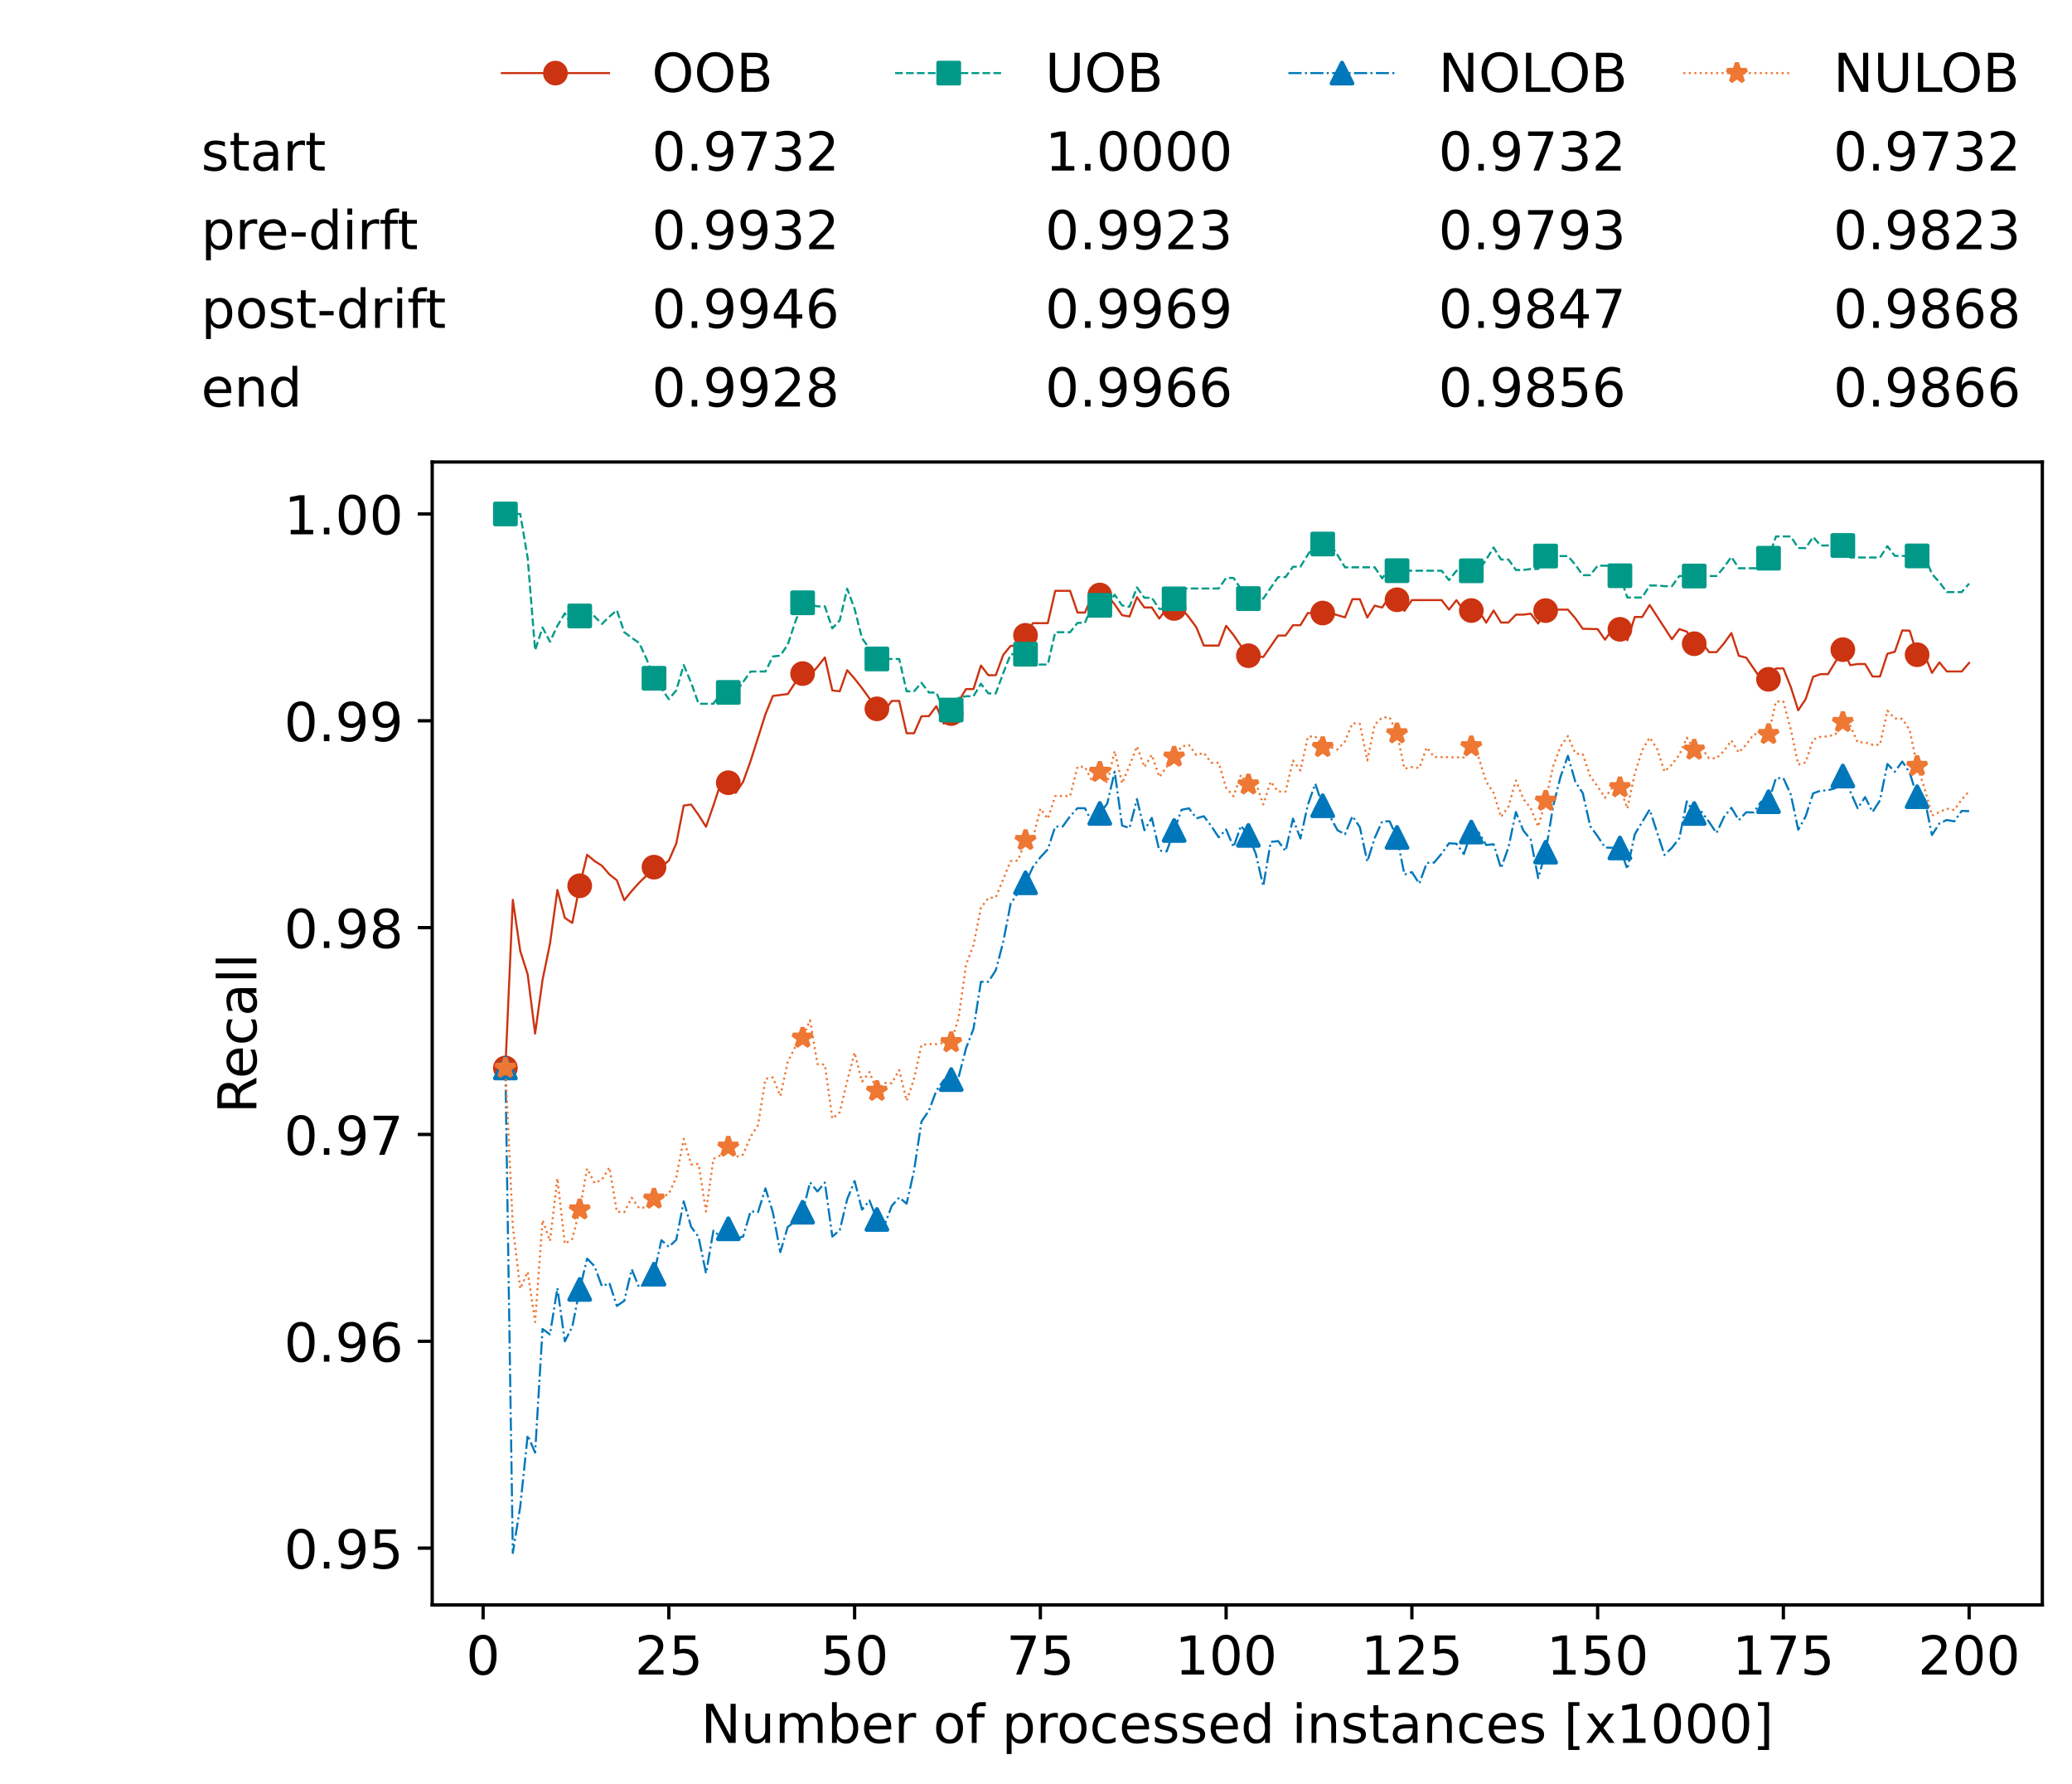 <?xml version="1.0" encoding="utf-8" standalone="no"?>
<!DOCTYPE svg PUBLIC "-//W3C//DTD SVG 1.1//EN"
  "http://www.w3.org/Graphics/SVG/1.1/DTD/svg11.dtd">
<!-- Created with matplotlib (https://matplotlib.org/) -->
<svg height="432.615pt" version="1.1" viewBox="0 0 502.65 432.615" width="502.65pt" xmlns="http://www.w3.org/2000/svg" xmlns:xlink="http://www.w3.org/1999/xlink">
 <defs>
  <style type="text/css">*{stroke-linecap:butt;stroke-linejoin:round;}</style>
 </defs>
 <g id="figure_1">
  <g id="patch_1">
   <path d="M 0 432.615 
L 502.65 432.615 
L 502.65 0 
L 0 0 
z
" style="fill:#ffffff;"/>
  </g>
  <g id="axes_1">
   <g id="patch_2">
    <path d="M 104.85 389.252 
L 495.45 389.252 
L 495.45 112.052 
L 104.85 112.052 
z
" style="fill:#ffffff;"/>
   </g>
   <g id="matplotlib.axis_1">
    <g id="xtick_1">
     <g id="line2d_1">
      <defs>
       <path d="M 0 0 
L 0 3.5 
" id="mc748568089" style="stroke:#000000;stroke-width:0.8;"/>
      </defs>
      <g>
       <use style="stroke:#000000;stroke-width:0.8;" x="117.197" xlink:href="#mc748568089" y="389.252"/>
      </g>
     </g>
     <g id="text_1">
      <!-- 0 -->
      <g transform="translate(113.061 406.13)scale(0.13 -0.13)">
       <defs>
        <path d="M 31.781 66.406 
Q 24.172 66.406 20.328 58.906 
Q 16.5 51.422 16.5 36.375 
Q 16.5 21.391 20.328 13.891 
Q 24.172 6.391 31.781 6.391 
Q 39.453 6.391 43.281 13.891 
Q 47.125 21.391 47.125 36.375 
Q 47.125 51.422 43.281 58.906 
Q 39.453 66.406 31.781 66.406 
z
M 31.781 74.219 
Q 44.047 74.219 50.516 64.516 
Q 56.984 54.828 56.984 36.375 
Q 56.984 17.969 50.516 8.266 
Q 44.047 -1.422 31.781 -1.422 
Q 19.531 -1.422 13.062 8.266 
Q 6.594 17.969 6.594 36.375 
Q 6.594 54.828 13.062 64.516 
Q 19.531 74.219 31.781 74.219 
z
" id="DejaVuSans-48"/>
       </defs>
       <use xlink:href="#DejaVuSans-48"/>
      </g>
     </g>
    </g>
    <g id="xtick_2">
     <g id="line2d_2">
      <g>
       <use style="stroke:#000000;stroke-width:0.8;" x="162.259" xlink:href="#mc748568089" y="389.252"/>
      </g>
     </g>
     <g id="text_2">
      <!-- 25 -->
      <g transform="translate(153.988 406.13)scale(0.13 -0.13)">
       <defs>
        <path d="M 19.188 8.297 
L 53.609 8.297 
L 53.609 0 
L 7.328 0 
L 7.328 8.297 
Q 12.938 14.109 22.625 23.891 
Q 32.328 33.688 34.812 36.531 
Q 39.547 41.844 41.422 45.531 
Q 43.312 49.219 43.312 52.781 
Q 43.312 58.594 39.234 62.25 
Q 35.156 65.922 28.609 65.922 
Q 23.969 65.922 18.812 64.312 
Q 13.672 62.703 7.812 59.422 
L 7.812 69.391 
Q 13.766 71.781 18.938 73 
Q 24.125 74.219 28.422 74.219 
Q 39.75 74.219 46.484 68.547 
Q 53.219 62.891 53.219 53.422 
Q 53.219 48.922 51.531 44.891 
Q 49.859 40.875 45.406 35.406 
Q 44.188 33.984 37.641 27.219 
Q 31.109 20.453 19.188 8.297 
z
" id="DejaVuSans-50"/>
        <path d="M 10.797 72.906 
L 49.516 72.906 
L 49.516 64.594 
L 19.828 64.594 
L 19.828 46.734 
Q 21.969 47.469 24.109 47.828 
Q 26.266 48.188 28.422 48.188 
Q 40.625 48.188 47.75 41.5 
Q 54.891 34.812 54.891 23.391 
Q 54.891 11.625 47.562 5.094 
Q 40.234 -1.422 26.906 -1.422 
Q 22.312 -1.422 17.547 -0.641 
Q 12.797 0.141 7.719 1.703 
L 7.719 11.625 
Q 12.109 9.234 16.797 8.062 
Q 21.484 6.891 26.703 6.891 
Q 35.156 6.891 40.078 11.328 
Q 45.016 15.766 45.016 23.391 
Q 45.016 31 40.078 35.438 
Q 35.156 39.891 26.703 39.891 
Q 22.75 39.891 18.812 39.016 
Q 14.891 38.141 10.797 36.281 
z
" id="DejaVuSans-53"/>
       </defs>
       <use xlink:href="#DejaVuSans-50"/>
       <use x="63.623" xlink:href="#DejaVuSans-53"/>
      </g>
     </g>
    </g>
    <g id="xtick_3">
     <g id="line2d_3">
      <g>
       <use style="stroke:#000000;stroke-width:0.8;" x="207.322" xlink:href="#mc748568089" y="389.252"/>
      </g>
     </g>
     <g id="text_3">
      <!-- 50 -->
      <g transform="translate(199.05 406.13)scale(0.13 -0.13)">
       <use xlink:href="#DejaVuSans-53"/>
       <use x="63.623" xlink:href="#DejaVuSans-48"/>
      </g>
     </g>
    </g>
    <g id="xtick_4">
     <g id="line2d_4">
      <g>
       <use style="stroke:#000000;stroke-width:0.8;" x="252.384" xlink:href="#mc748568089" y="389.252"/>
      </g>
     </g>
     <g id="text_4">
      <!-- 75 -->
      <g transform="translate(244.113 406.13)scale(0.13 -0.13)">
       <defs>
        <path d="M 8.203 72.906 
L 55.078 72.906 
L 55.078 68.703 
L 28.609 0 
L 18.312 0 
L 43.219 64.594 
L 8.203 64.594 
z
" id="DejaVuSans-55"/>
       </defs>
       <use xlink:href="#DejaVuSans-55"/>
       <use x="63.623" xlink:href="#DejaVuSans-53"/>
      </g>
     </g>
    </g>
    <g id="xtick_5">
     <g id="line2d_5">
      <g>
       <use style="stroke:#000000;stroke-width:0.8;" x="297.446" xlink:href="#mc748568089" y="389.252"/>
      </g>
     </g>
     <g id="text_5">
      <!-- 100 -->
      <g transform="translate(285.039 406.13)scale(0.13 -0.13)">
       <defs>
        <path d="M 12.406 8.297 
L 28.516 8.297 
L 28.516 63.922 
L 10.984 60.406 
L 10.984 69.391 
L 28.422 72.906 
L 38.281 72.906 
L 38.281 8.297 
L 54.391 8.297 
L 54.391 0 
L 12.406 0 
z
" id="DejaVuSans-49"/>
       </defs>
       <use xlink:href="#DejaVuSans-49"/>
       <use x="63.623" xlink:href="#DejaVuSans-48"/>
       <use x="127.246" xlink:href="#DejaVuSans-48"/>
      </g>
     </g>
    </g>
    <g id="xtick_6">
     <g id="line2d_6">
      <g>
       <use style="stroke:#000000;stroke-width:0.8;" x="342.509" xlink:href="#mc748568089" y="389.252"/>
      </g>
     </g>
     <g id="text_6">
      <!-- 125 -->
      <g transform="translate(330.102 406.13)scale(0.13 -0.13)">
       <use xlink:href="#DejaVuSans-49"/>
       <use x="63.623" xlink:href="#DejaVuSans-50"/>
       <use x="127.246" xlink:href="#DejaVuSans-53"/>
      </g>
     </g>
    </g>
    <g id="xtick_7">
     <g id="line2d_7">
      <g>
       <use style="stroke:#000000;stroke-width:0.8;" x="387.571" xlink:href="#mc748568089" y="389.252"/>
      </g>
     </g>
     <g id="text_7">
      <!-- 150 -->
      <g transform="translate(375.164 406.13)scale(0.13 -0.13)">
       <use xlink:href="#DejaVuSans-49"/>
       <use x="63.623" xlink:href="#DejaVuSans-53"/>
       <use x="127.246" xlink:href="#DejaVuSans-48"/>
      </g>
     </g>
    </g>
    <g id="xtick_8">
     <g id="line2d_8">
      <g>
       <use style="stroke:#000000;stroke-width:0.8;" x="432.633" xlink:href="#mc748568089" y="389.252"/>
      </g>
     </g>
     <g id="text_8">
      <!-- 175 -->
      <g transform="translate(420.226 406.13)scale(0.13 -0.13)">
       <use xlink:href="#DejaVuSans-49"/>
       <use x="63.623" xlink:href="#DejaVuSans-55"/>
       <use x="127.246" xlink:href="#DejaVuSans-53"/>
      </g>
     </g>
    </g>
    <g id="xtick_9">
     <g id="line2d_9">
      <g>
       <use style="stroke:#000000;stroke-width:0.8;" x="477.695" xlink:href="#mc748568089" y="389.252"/>
      </g>
     </g>
     <g id="text_9">
      <!-- 200 -->
      <g transform="translate(465.289 406.13)scale(0.13 -0.13)">
       <use xlink:href="#DejaVuSans-50"/>
       <use x="63.623" xlink:href="#DejaVuSans-48"/>
       <use x="127.246" xlink:href="#DejaVuSans-48"/>
      </g>
     </g>
    </g>
    <g id="text_10">
     <!-- Number of processed instances [x1000] -->
     <g transform="translate(170.025 422.711)scale(0.13 -0.13)">
      <defs>
       <path d="M 9.812 72.906 
L 23.094 72.906 
L 55.422 11.922 
L 55.422 72.906 
L 64.984 72.906 
L 64.984 0 
L 51.703 0 
L 19.391 60.984 
L 19.391 0 
L 9.812 0 
z
" id="DejaVuSans-78"/>
       <path d="M 8.5 21.578 
L 8.5 54.688 
L 17.484 54.688 
L 17.484 21.922 
Q 17.484 14.156 20.5 10.266 
Q 23.531 6.391 29.594 6.391 
Q 36.859 6.391 41.078 11.031 
Q 45.312 15.672 45.312 23.688 
L 45.312 54.688 
L 54.297 54.688 
L 54.297 0 
L 45.312 0 
L 45.312 8.406 
Q 42.047 3.422 37.719 1 
Q 33.406 -1.422 27.688 -1.422 
Q 18.266 -1.422 13.375 4.438 
Q 8.5 10.297 8.5 21.578 
z
M 31.109 56 
z
" id="DejaVuSans-117"/>
       <path d="M 52 44.188 
Q 55.375 50.25 60.062 53.125 
Q 64.75 56 71.094 56 
Q 79.641 56 84.281 50.016 
Q 88.922 44.047 88.922 33.016 
L 88.922 0 
L 79.891 0 
L 79.891 32.719 
Q 79.891 40.578 77.094 44.375 
Q 74.312 48.188 68.609 48.188 
Q 61.625 48.188 57.562 43.547 
Q 53.516 38.922 53.516 30.906 
L 53.516 0 
L 44.484 0 
L 44.484 32.719 
Q 44.484 40.625 41.703 44.406 
Q 38.922 48.188 33.109 48.188 
Q 26.219 48.188 22.156 43.531 
Q 18.109 38.875 18.109 30.906 
L 18.109 0 
L 9.078 0 
L 9.078 54.688 
L 18.109 54.688 
L 18.109 46.188 
Q 21.188 51.219 25.484 53.609 
Q 29.781 56 35.688 56 
Q 41.656 56 45.828 52.969 
Q 50 49.953 52 44.188 
z
" id="DejaVuSans-109"/>
       <path d="M 48.688 27.297 
Q 48.688 37.203 44.609 42.844 
Q 40.531 48.484 33.406 48.484 
Q 26.266 48.484 22.188 42.844 
Q 18.109 37.203 18.109 27.297 
Q 18.109 17.391 22.188 11.75 
Q 26.266 6.109 33.406 6.109 
Q 40.531 6.109 44.609 11.75 
Q 48.688 17.391 48.688 27.297 
z
M 18.109 46.391 
Q 20.953 51.266 25.266 53.625 
Q 29.594 56 35.594 56 
Q 45.562 56 51.781 48.094 
Q 58.016 40.188 58.016 27.297 
Q 58.016 14.406 51.781 6.484 
Q 45.562 -1.422 35.594 -1.422 
Q 29.594 -1.422 25.266 0.953 
Q 20.953 3.328 18.109 8.203 
L 18.109 0 
L 9.078 0 
L 9.078 75.984 
L 18.109 75.984 
z
" id="DejaVuSans-98"/>
       <path d="M 56.203 29.594 
L 56.203 25.203 
L 14.891 25.203 
Q 15.484 15.922 20.484 11.062 
Q 25.484 6.203 34.422 6.203 
Q 39.594 6.203 44.453 7.469 
Q 49.312 8.734 54.109 11.281 
L 54.109 2.781 
Q 49.266 0.734 44.188 -0.344 
Q 39.109 -1.422 33.891 -1.422 
Q 20.797 -1.422 13.156 6.188 
Q 5.516 13.812 5.516 26.812 
Q 5.516 40.234 12.766 48.109 
Q 20.016 56 32.328 56 
Q 43.359 56 49.781 48.891 
Q 56.203 41.797 56.203 29.594 
z
M 47.219 32.234 
Q 47.125 39.594 43.094 43.984 
Q 39.062 48.391 32.422 48.391 
Q 24.906 48.391 20.391 44.141 
Q 15.875 39.891 15.188 32.172 
z
" id="DejaVuSans-101"/>
       <path d="M 41.109 46.297 
Q 39.594 47.172 37.812 47.578 
Q 36.031 48 33.891 48 
Q 26.266 48 22.188 43.047 
Q 18.109 38.094 18.109 28.812 
L 18.109 0 
L 9.078 0 
L 9.078 54.688 
L 18.109 54.688 
L 18.109 46.188 
Q 20.953 51.172 25.484 53.578 
Q 30.031 56 36.531 56 
Q 37.453 56 38.578 55.875 
Q 39.703 55.766 41.062 55.516 
z
" id="DejaVuSans-114"/>
       <path id="DejaVuSans-32"/>
       <path d="M 30.609 48.391 
Q 23.391 48.391 19.188 42.75 
Q 14.984 37.109 14.984 27.297 
Q 14.984 17.484 19.156 11.844 
Q 23.344 6.203 30.609 6.203 
Q 37.797 6.203 41.984 11.859 
Q 46.188 17.531 46.188 27.297 
Q 46.188 37.016 41.984 42.703 
Q 37.797 48.391 30.609 48.391 
z
M 30.609 56 
Q 42.328 56 49.016 48.375 
Q 55.719 40.766 55.719 27.297 
Q 55.719 13.875 49.016 6.219 
Q 42.328 -1.422 30.609 -1.422 
Q 18.844 -1.422 12.172 6.219 
Q 5.516 13.875 5.516 27.297 
Q 5.516 40.766 12.172 48.375 
Q 18.844 56 30.609 56 
z
" id="DejaVuSans-111"/>
       <path d="M 37.109 75.984 
L 37.109 68.5 
L 28.516 68.5 
Q 23.688 68.5 21.797 66.547 
Q 19.922 64.594 19.922 59.516 
L 19.922 54.688 
L 34.719 54.688 
L 34.719 47.703 
L 19.922 47.703 
L 19.922 0 
L 10.891 0 
L 10.891 47.703 
L 2.297 47.703 
L 2.297 54.688 
L 10.891 54.688 
L 10.891 58.5 
Q 10.891 67.625 15.141 71.797 
Q 19.391 75.984 28.609 75.984 
z
" id="DejaVuSans-102"/>
       <path d="M 18.109 8.203 
L 18.109 -20.797 
L 9.078 -20.797 
L 9.078 54.688 
L 18.109 54.688 
L 18.109 46.391 
Q 20.953 51.266 25.266 53.625 
Q 29.594 56 35.594 56 
Q 45.562 56 51.781 48.094 
Q 58.016 40.188 58.016 27.297 
Q 58.016 14.406 51.781 6.484 
Q 45.562 -1.422 35.594 -1.422 
Q 29.594 -1.422 25.266 0.953 
Q 20.953 3.328 18.109 8.203 
z
M 48.688 27.297 
Q 48.688 37.203 44.609 42.844 
Q 40.531 48.484 33.406 48.484 
Q 26.266 48.484 22.188 42.844 
Q 18.109 37.203 18.109 27.297 
Q 18.109 17.391 22.188 11.75 
Q 26.266 6.109 33.406 6.109 
Q 40.531 6.109 44.609 11.75 
Q 48.688 17.391 48.688 27.297 
z
" id="DejaVuSans-112"/>
       <path d="M 48.781 52.594 
L 48.781 44.188 
Q 44.969 46.297 41.141 47.344 
Q 37.312 48.391 33.406 48.391 
Q 24.656 48.391 19.812 42.844 
Q 14.984 37.312 14.984 27.297 
Q 14.984 17.281 19.812 11.734 
Q 24.656 6.203 33.406 6.203 
Q 37.312 6.203 41.141 7.25 
Q 44.969 8.297 48.781 10.406 
L 48.781 2.094 
Q 45.016 0.344 40.984 -0.531 
Q 36.969 -1.422 32.422 -1.422 
Q 20.062 -1.422 12.781 6.344 
Q 5.516 14.109 5.516 27.297 
Q 5.516 40.672 12.859 48.328 
Q 20.219 56 33.016 56 
Q 37.156 56 41.109 55.141 
Q 45.062 54.297 48.781 52.594 
z
" id="DejaVuSans-99"/>
       <path d="M 44.281 53.078 
L 44.281 44.578 
Q 40.484 46.531 36.375 47.5 
Q 32.281 48.484 27.875 48.484 
Q 21.188 48.484 17.844 46.438 
Q 14.5 44.391 14.5 40.281 
Q 14.5 37.156 16.891 35.375 
Q 19.281 33.594 26.516 31.984 
L 29.594 31.297 
Q 39.156 29.25 43.188 25.516 
Q 47.219 21.781 47.219 15.094 
Q 47.219 7.469 41.188 3.016 
Q 35.156 -1.422 24.609 -1.422 
Q 20.219 -1.422 15.453 -0.562 
Q 10.688 0.297 5.422 2 
L 5.422 11.281 
Q 10.406 8.688 15.234 7.391 
Q 20.062 6.109 24.812 6.109 
Q 31.156 6.109 34.562 8.281 
Q 37.984 10.453 37.984 14.406 
Q 37.984 18.062 35.516 20.016 
Q 33.062 21.969 24.703 23.781 
L 21.578 24.516 
Q 13.234 26.266 9.516 29.906 
Q 5.812 33.547 5.812 39.891 
Q 5.812 47.609 11.281 51.797 
Q 16.75 56 26.812 56 
Q 31.781 56 36.172 55.266 
Q 40.578 54.547 44.281 53.078 
z
" id="DejaVuSans-115"/>
       <path d="M 45.406 46.391 
L 45.406 75.984 
L 54.391 75.984 
L 54.391 0 
L 45.406 0 
L 45.406 8.203 
Q 42.578 3.328 38.25 0.953 
Q 33.938 -1.422 27.875 -1.422 
Q 17.969 -1.422 11.734 6.484 
Q 5.516 14.406 5.516 27.297 
Q 5.516 40.188 11.734 48.094 
Q 17.969 56 27.875 56 
Q 33.938 56 38.25 53.625 
Q 42.578 51.266 45.406 46.391 
z
M 14.797 27.297 
Q 14.797 17.391 18.875 11.75 
Q 22.953 6.109 30.078 6.109 
Q 37.203 6.109 41.297 11.75 
Q 45.406 17.391 45.406 27.297 
Q 45.406 37.203 41.297 42.844 
Q 37.203 48.484 30.078 48.484 
Q 22.953 48.484 18.875 42.844 
Q 14.797 37.203 14.797 27.297 
z
" id="DejaVuSans-100"/>
       <path d="M 9.422 54.688 
L 18.406 54.688 
L 18.406 0 
L 9.422 0 
z
M 9.422 75.984 
L 18.406 75.984 
L 18.406 64.594 
L 9.422 64.594 
z
" id="DejaVuSans-105"/>
       <path d="M 54.891 33.016 
L 54.891 0 
L 45.906 0 
L 45.906 32.719 
Q 45.906 40.484 42.875 44.328 
Q 39.844 48.188 33.797 48.188 
Q 26.516 48.188 22.312 43.547 
Q 18.109 38.922 18.109 30.906 
L 18.109 0 
L 9.078 0 
L 9.078 54.688 
L 18.109 54.688 
L 18.109 46.188 
Q 21.344 51.125 25.703 53.562 
Q 30.078 56 35.797 56 
Q 45.219 56 50.047 50.172 
Q 54.891 44.344 54.891 33.016 
z
" id="DejaVuSans-110"/>
       <path d="M 18.312 70.219 
L 18.312 54.688 
L 36.812 54.688 
L 36.812 47.703 
L 18.312 47.703 
L 18.312 18.016 
Q 18.312 11.328 20.141 9.422 
Q 21.969 7.516 27.594 7.516 
L 36.812 7.516 
L 36.812 0 
L 27.594 0 
Q 17.188 0 13.234 3.875 
Q 9.281 7.766 9.281 18.016 
L 9.281 47.703 
L 2.688 47.703 
L 2.688 54.688 
L 9.281 54.688 
L 9.281 70.219 
z
" id="DejaVuSans-116"/>
       <path d="M 34.281 27.484 
Q 23.391 27.484 19.188 25 
Q 14.984 22.516 14.984 16.5 
Q 14.984 11.719 18.141 8.906 
Q 21.297 6.109 26.703 6.109 
Q 34.188 6.109 38.703 11.406 
Q 43.219 16.703 43.219 25.484 
L 43.219 27.484 
z
M 52.203 31.203 
L 52.203 0 
L 43.219 0 
L 43.219 8.297 
Q 40.141 3.328 35.547 0.953 
Q 30.953 -1.422 24.312 -1.422 
Q 15.922 -1.422 10.953 3.297 
Q 6 8.016 6 15.922 
Q 6 25.141 12.172 29.828 
Q 18.359 34.516 30.609 34.516 
L 43.219 34.516 
L 43.219 35.406 
Q 43.219 41.609 39.141 45 
Q 35.062 48.391 27.688 48.391 
Q 23 48.391 18.547 47.266 
Q 14.109 46.141 10.016 43.891 
L 10.016 52.203 
Q 14.938 54.109 19.578 55.047 
Q 24.219 56 28.609 56 
Q 40.484 56 46.344 49.844 
Q 52.203 43.703 52.203 31.203 
z
" id="DejaVuSans-97"/>
       <path d="M 8.594 75.984 
L 29.297 75.984 
L 29.297 69 
L 17.578 69 
L 17.578 -6.203 
L 29.297 -6.203 
L 29.297 -13.188 
L 8.594 -13.188 
z
" id="DejaVuSans-91"/>
       <path d="M 54.891 54.688 
L 35.109 28.078 
L 55.906 0 
L 45.312 0 
L 29.391 21.484 
L 13.484 0 
L 2.875 0 
L 24.125 28.609 
L 4.688 54.688 
L 15.281 54.688 
L 29.781 35.203 
L 44.281 54.688 
z
" id="DejaVuSans-120"/>
       <path d="M 30.422 75.984 
L 30.422 -13.188 
L 9.719 -13.188 
L 9.719 -6.203 
L 21.391 -6.203 
L 21.391 69 
L 9.719 69 
L 9.719 75.984 
z
" id="DejaVuSans-93"/>
      </defs>
      <use xlink:href="#DejaVuSans-78"/>
      <use x="74.805" xlink:href="#DejaVuSans-117"/>
      <use x="138.184" xlink:href="#DejaVuSans-109"/>
      <use x="235.596" xlink:href="#DejaVuSans-98"/>
      <use x="299.072" xlink:href="#DejaVuSans-101"/>
      <use x="360.596" xlink:href="#DejaVuSans-114"/>
      <use x="401.709" xlink:href="#DejaVuSans-32"/>
      <use x="433.496" xlink:href="#DejaVuSans-111"/>
      <use x="494.678" xlink:href="#DejaVuSans-102"/>
      <use x="529.883" xlink:href="#DejaVuSans-32"/>
      <use x="561.67" xlink:href="#DejaVuSans-112"/>
      <use x="625.146" xlink:href="#DejaVuSans-114"/>
      <use x="664.01" xlink:href="#DejaVuSans-111"/>
      <use x="725.191" xlink:href="#DejaVuSans-99"/>
      <use x="780.172" xlink:href="#DejaVuSans-101"/>
      <use x="841.695" xlink:href="#DejaVuSans-115"/>
      <use x="893.795" xlink:href="#DejaVuSans-115"/>
      <use x="945.895" xlink:href="#DejaVuSans-101"/>
      <use x="1007.418" xlink:href="#DejaVuSans-100"/>
      <use x="1070.895" xlink:href="#DejaVuSans-32"/>
      <use x="1102.682" xlink:href="#DejaVuSans-105"/>
      <use x="1130.465" xlink:href="#DejaVuSans-110"/>
      <use x="1193.844" xlink:href="#DejaVuSans-115"/>
      <use x="1245.943" xlink:href="#DejaVuSans-116"/>
      <use x="1285.152" xlink:href="#DejaVuSans-97"/>
      <use x="1346.432" xlink:href="#DejaVuSans-110"/>
      <use x="1409.811" xlink:href="#DejaVuSans-99"/>
      <use x="1464.791" xlink:href="#DejaVuSans-101"/>
      <use x="1526.314" xlink:href="#DejaVuSans-115"/>
      <use x="1578.414" xlink:href="#DejaVuSans-32"/>
      <use x="1610.201" xlink:href="#DejaVuSans-91"/>
      <use x="1649.215" xlink:href="#DejaVuSans-120"/>
      <use x="1708.395" xlink:href="#DejaVuSans-49"/>
      <use x="1772.018" xlink:href="#DejaVuSans-48"/>
      <use x="1835.641" xlink:href="#DejaVuSans-48"/>
      <use x="1899.264" xlink:href="#DejaVuSans-48"/>
      <use x="1962.887" xlink:href="#DejaVuSans-93"/>
     </g>
    </g>
   </g>
   <g id="matplotlib.axis_2">
    <g id="ytick_1">
     <g id="line2d_10">
      <defs>
       <path d="M 0 0 
L -3.5 0 
" id="mefada3da0c" style="stroke:#000000;stroke-width:0.8;"/>
      </defs>
      <g>
       <use style="stroke:#000000;stroke-width:0.8;" x="104.85" xlink:href="#mefada3da0c" y="375.473"/>
      </g>
     </g>
     <g id="text_11">
      <!-- 0.95 -->
      <g transform="translate(68.905 380.412)scale(0.13 -0.13)">
       <defs>
        <path d="M 10.688 12.406 
L 21 12.406 
L 21 0 
L 10.688 0 
z
" id="DejaVuSans-46"/>
        <path d="M 10.984 1.516 
L 10.984 10.5 
Q 14.703 8.734 18.5 7.812 
Q 22.312 6.891 25.984 6.891 
Q 35.75 6.891 40.891 13.453 
Q 46.047 20.016 46.781 33.406 
Q 43.953 29.203 39.594 26.953 
Q 35.25 24.703 29.984 24.703 
Q 19.047 24.703 12.672 31.312 
Q 6.297 37.938 6.297 49.422 
Q 6.297 60.641 12.938 67.422 
Q 19.578 74.219 30.609 74.219 
Q 43.266 74.219 49.922 64.516 
Q 56.594 54.828 56.594 36.375 
Q 56.594 19.141 48.406 8.859 
Q 40.234 -1.422 26.422 -1.422 
Q 22.703 -1.422 18.891 -0.688 
Q 15.094 0.047 10.984 1.516 
z
M 30.609 32.422 
Q 37.25 32.422 41.125 36.953 
Q 45.016 41.5 45.016 49.422 
Q 45.016 57.281 41.125 61.844 
Q 37.25 66.406 30.609 66.406 
Q 23.969 66.406 20.094 61.844 
Q 16.219 57.281 16.219 49.422 
Q 16.219 41.5 20.094 36.953 
Q 23.969 32.422 30.609 32.422 
z
" id="DejaVuSans-57"/>
       </defs>
       <use xlink:href="#DejaVuSans-48"/>
       <use x="63.623" xlink:href="#DejaVuSans-46"/>
       <use x="95.41" xlink:href="#DejaVuSans-57"/>
       <use x="159.033" xlink:href="#DejaVuSans-53"/>
      </g>
     </g>
    </g>
    <g id="ytick_2">
     <g id="line2d_11">
      <g>
       <use style="stroke:#000000;stroke-width:0.8;" x="104.85" xlink:href="#mefada3da0c" y="325.309"/>
      </g>
     </g>
     <g id="text_12">
      <!-- 0.96 -->
      <g transform="translate(68.905 330.248)scale(0.13 -0.13)">
       <defs>
        <path d="M 33.016 40.375 
Q 26.375 40.375 22.484 35.828 
Q 18.609 31.297 18.609 23.391 
Q 18.609 15.531 22.484 10.953 
Q 26.375 6.391 33.016 6.391 
Q 39.656 6.391 43.531 10.953 
Q 47.406 15.531 47.406 23.391 
Q 47.406 31.297 43.531 35.828 
Q 39.656 40.375 33.016 40.375 
z
M 52.594 71.297 
L 52.594 62.312 
Q 48.875 64.062 45.094 64.984 
Q 41.312 65.922 37.594 65.922 
Q 27.828 65.922 22.672 59.328 
Q 17.531 52.734 16.797 39.406 
Q 19.672 43.656 24.016 45.922 
Q 28.375 48.188 33.594 48.188 
Q 44.578 48.188 50.953 41.516 
Q 57.328 34.859 57.328 23.391 
Q 57.328 12.156 50.688 5.359 
Q 44.047 -1.422 33.016 -1.422 
Q 20.359 -1.422 13.672 8.266 
Q 6.984 17.969 6.984 36.375 
Q 6.984 53.656 15.188 63.938 
Q 23.391 74.219 37.203 74.219 
Q 40.922 74.219 44.703 73.484 
Q 48.484 72.75 52.594 71.297 
z
" id="DejaVuSans-54"/>
       </defs>
       <use xlink:href="#DejaVuSans-48"/>
       <use x="63.623" xlink:href="#DejaVuSans-46"/>
       <use x="95.41" xlink:href="#DejaVuSans-57"/>
       <use x="159.033" xlink:href="#DejaVuSans-54"/>
      </g>
     </g>
    </g>
    <g id="ytick_3">
     <g id="line2d_12">
      <g>
       <use style="stroke:#000000;stroke-width:0.8;" x="104.85" xlink:href="#mefada3da0c" y="275.145"/>
      </g>
     </g>
     <g id="text_13">
      <!-- 0.97 -->
      <g transform="translate(68.905 280.084)scale(0.13 -0.13)">
       <use xlink:href="#DejaVuSans-48"/>
       <use x="63.623" xlink:href="#DejaVuSans-46"/>
       <use x="95.41" xlink:href="#DejaVuSans-57"/>
       <use x="159.033" xlink:href="#DejaVuSans-55"/>
      </g>
     </g>
    </g>
    <g id="ytick_4">
     <g id="line2d_13">
      <g>
       <use style="stroke:#000000;stroke-width:0.8;" x="104.85" xlink:href="#mefada3da0c" y="224.98"/>
      </g>
     </g>
     <g id="text_14">
      <!-- 0.98 -->
      <g transform="translate(68.905 229.919)scale(0.13 -0.13)">
       <defs>
        <path d="M 31.781 34.625 
Q 24.75 34.625 20.719 30.859 
Q 16.703 27.094 16.703 20.516 
Q 16.703 13.922 20.719 10.156 
Q 24.75 6.391 31.781 6.391 
Q 38.812 6.391 42.859 10.172 
Q 46.922 13.969 46.922 20.516 
Q 46.922 27.094 42.891 30.859 
Q 38.875 34.625 31.781 34.625 
z
M 21.922 38.812 
Q 15.578 40.375 12.031 44.719 
Q 8.5 49.078 8.5 55.328 
Q 8.5 64.062 14.719 69.141 
Q 20.953 74.219 31.781 74.219 
Q 42.672 74.219 48.875 69.141 
Q 55.078 64.062 55.078 55.328 
Q 55.078 49.078 51.531 44.719 
Q 48 40.375 41.703 38.812 
Q 48.828 37.156 52.797 32.312 
Q 56.781 27.484 56.781 20.516 
Q 56.781 9.906 50.312 4.234 
Q 43.844 -1.422 31.781 -1.422 
Q 19.734 -1.422 13.25 4.234 
Q 6.781 9.906 6.781 20.516 
Q 6.781 27.484 10.781 32.312 
Q 14.797 37.156 21.922 38.812 
z
M 18.312 54.391 
Q 18.312 48.734 21.844 45.562 
Q 25.391 42.391 31.781 42.391 
Q 38.141 42.391 41.719 45.562 
Q 45.312 48.734 45.312 54.391 
Q 45.312 60.062 41.719 63.234 
Q 38.141 66.406 31.781 66.406 
Q 25.391 66.406 21.844 63.234 
Q 18.312 60.062 18.312 54.391 
z
" id="DejaVuSans-56"/>
       </defs>
       <use xlink:href="#DejaVuSans-48"/>
       <use x="63.623" xlink:href="#DejaVuSans-46"/>
       <use x="95.41" xlink:href="#DejaVuSans-57"/>
       <use x="159.033" xlink:href="#DejaVuSans-56"/>
      </g>
     </g>
    </g>
    <g id="ytick_5">
     <g id="line2d_14">
      <g>
       <use style="stroke:#000000;stroke-width:0.8;" x="104.85" xlink:href="#mefada3da0c" y="174.816"/>
      </g>
     </g>
     <g id="text_15">
      <!-- 0.99 -->
      <g transform="translate(68.905 179.755)scale(0.13 -0.13)">
       <use xlink:href="#DejaVuSans-48"/>
       <use x="63.623" xlink:href="#DejaVuSans-46"/>
       <use x="95.41" xlink:href="#DejaVuSans-57"/>
       <use x="159.033" xlink:href="#DejaVuSans-57"/>
      </g>
     </g>
    </g>
    <g id="ytick_6">
     <g id="line2d_15">
      <g>
       <use style="stroke:#000000;stroke-width:0.8;" x="104.85" xlink:href="#mefada3da0c" y="124.652"/>
      </g>
     </g>
     <g id="text_16">
      <!-- 1.00 -->
      <g transform="translate(68.905 129.591)scale(0.13 -0.13)">
       <use xlink:href="#DejaVuSans-49"/>
       <use x="63.623" xlink:href="#DejaVuSans-46"/>
       <use x="95.41" xlink:href="#DejaVuSans-48"/>
       <use x="159.033" xlink:href="#DejaVuSans-48"/>
      </g>
     </g>
    </g>
    <g id="text_17">
     <!-- Recall -->
     <g transform="translate(62.201 270.044)rotate(-90)scale(0.13 -0.13)">
      <defs>
       <path d="M 44.391 34.188 
Q 47.562 33.109 50.562 29.594 
Q 53.562 26.078 56.594 19.922 
L 66.609 0 
L 56 0 
L 46.688 18.703 
Q 43.062 26.031 39.672 28.422 
Q 36.281 30.812 30.422 30.812 
L 19.672 30.812 
L 19.672 0 
L 9.812 0 
L 9.812 72.906 
L 32.078 72.906 
Q 44.578 72.906 50.734 67.672 
Q 56.891 62.453 56.891 51.906 
Q 56.891 45.016 53.688 40.469 
Q 50.484 35.938 44.391 34.188 
z
M 19.672 64.797 
L 19.672 38.922 
L 32.078 38.922 
Q 39.203 38.922 42.844 42.219 
Q 46.484 45.516 46.484 51.906 
Q 46.484 58.297 42.844 61.547 
Q 39.203 64.797 32.078 64.797 
z
" id="DejaVuSans-82"/>
       <path d="M 9.422 75.984 
L 18.406 75.984 
L 18.406 0 
L 9.422 0 
z
" id="DejaVuSans-108"/>
      </defs>
      <use xlink:href="#DejaVuSans-82"/>
      <use x="64.982" xlink:href="#DejaVuSans-101"/>
      <use x="126.506" xlink:href="#DejaVuSans-99"/>
      <use x="181.486" xlink:href="#DejaVuSans-97"/>
      <use x="242.766" xlink:href="#DejaVuSans-108"/>
      <use x="270.549" xlink:href="#DejaVuSans-108"/>
     </g>
    </g>
   </g>
   <g id="line2d_16"/>
   <g id="line2d_17"/>
   <g id="line2d_18"/>
   <g id="line2d_19"/>
   <g id="line2d_20"/>
   <g id="line2d_21">
    <path clip-path="url(#p0bfa36dfba)" d="M 122.605 259.02 
L 124.407 218.238 
L 126.21 230.664 
L 128.012 236.317 
L 129.815 250.69 
L 131.617 237.646 
L 133.419 228.892 
L 135.222 215.862 
L 137.024 222.618 
L 138.827 223.846 
L 140.629 214.829 
L 142.432 207.314 
L 144.234 208.83 
L 146.037 209.984 
L 147.839 212.073 
L 149.642 213.499 
L 151.444 218.333 
L 153.247 216.093 
L 155.049 214.089 
L 156.852 212.344 
L 158.654 210.313 
L 160.457 210.233 
L 162.259 208.706 
L 164.062 204.555 
L 165.864 195.378 
L 167.667 195.133 
L 169.469 197.666 
L 171.272 200.517 
L 173.074 195.351 
L 174.877 189.839 
L 176.679 189.839 
L 178.482 192.298 
L 180.284 189.591 
L 182.087 184.574 
L 185.692 173.229 
L 187.494 168.79 
L 191.099 168.324 
L 192.902 165.597 
L 194.704 163.368 
L 196.507 163.795 
L 198.309 161.729 
L 200.112 159.449 
L 201.914 167.454 
L 203.717 167.654 
L 205.519 162.535 
L 207.322 164.603 
L 209.124 166.901 
L 212.729 171.918 
L 214.532 172.409 
L 216.334 169.998 
L 218.137 169.998 
L 219.939 177.836 
L 221.742 177.836 
L 223.544 173.724 
L 225.347 173.677 
L 227.149 171.265 
L 228.952 175.516 
L 230.754 173.057 
L 234.359 167.12 
L 236.162 167.12 
L 237.964 161.416 
L 239.767 163.761 
L 241.569 163.761 
L 243.372 158.843 
L 245.174 156.644 
L 246.976 156.569 
L 248.779 154.086 
L 250.581 151.135 
L 254.186 151.135 
L 255.989 143.297 
L 259.594 143.297 
L 261.396 148.563 
L 263.199 148.563 
L 265.001 144.312 
L 268.606 144.312 
L 270.409 146.592 
L 272.211 149.205 
L 274.014 149.516 
L 275.816 144.828 
L 277.619 147.336 
L 279.421 147.336 
L 281.224 150.028 
L 283.026 147.569 
L 286.631 147.569 
L 288.434 149.713 
L 290.236 152.172 
L 292.039 156.572 
L 295.644 156.572 
L 297.446 151.777 
L 299.249 154.017 
L 301.051 156.685 
L 302.854 159.029 
L 304.656 159.029 
L 306.459 159.362 
L 310.064 154.136 
L 311.866 154.136 
L 313.669 151.628 
L 315.471 151.628 
L 317.274 148.683 
L 322.681 148.683 
L 326.286 149.728 
L 328.089 145.327 
L 329.891 145.327 
L 331.694 149.767 
L 333.496 146.884 
L 335.299 147.341 
L 337.101 144.673 
L 338.904 145.464 
L 340.706 148.161 
L 342.509 145.548 
L 349.719 145.548 
L 351.521 147.85 
L 353.324 145.569 
L 355.126 148.078 
L 358.731 148.078 
L 360.533 151.017 
L 362.336 148.066 
L 364.138 150.983 
L 365.941 150.983 
L 367.743 149.077 
L 369.546 149.077 
L 371.348 148.839 
L 373.151 151.228 
L 374.953 148.092 
L 376.756 147.854 
L 380.361 147.854 
L 382.163 149.962 
L 383.966 152.496 
L 387.571 152.583 
L 389.373 155.143 
L 391.176 152.635 
L 392.978 152.635 
L 394.781 155.275 
L 396.583 149.638 
L 398.386 149.638 
L 400.188 146.722 
L 405.596 155.035 
L 407.398 152.576 
L 409.201 153.173 
L 411.003 156.124 
L 412.806 155.738 
L 414.608 158.173 
L 416.411 158.173 
L 418.213 156.065 
L 420.016 153.532 
L 421.818 159.044 
L 423.621 159.506 
L 427.226 164.758 
L 429.028 164.758 
L 430.831 162.118 
L 432.633 162.118 
L 434.436 166.637 
L 436.238 172.274 
L 438.041 169.547 
L 439.843 164.153 
L 441.646 163.5 
L 443.448 163.5 
L 447.053 157.563 
L 448.856 161.323 
L 450.658 161.05 
L 452.461 161.05 
L 454.263 164.072 
L 456.066 164.072 
L 457.868 158.56 
L 459.671 158.076 
L 461.473 152.904 
L 463.276 152.961 
L 465.078 158.794 
L 466.881 158.794 
L 468.683 163.194 
L 470.485 160.65 
L 472.288 162.852 
L 475.893 162.852 
L 477.695 160.779 
L 477.695 160.779 
" style="fill:none;stroke:#cc3311;stroke-linecap:square;stroke-width:0.5;"/>
    <defs>
     <path d="M 0 2.5 
C 0.663 2.5 1.299 2.237 1.768 1.768 
C 2.237 1.299 2.5 0.663 2.5 0 
C 2.5 -0.663 2.237 -1.299 1.768 -1.768 
C 1.299 -2.237 0.663 -2.5 0 -2.5 
C -0.663 -2.5 -1.299 -2.237 -1.768 -1.768 
C -2.237 -1.299 -2.5 -0.663 -2.5 0 
C -2.5 0.663 -2.237 1.299 -1.768 1.768 
C -1.299 2.237 -0.663 2.5 0 2.5 
z
" id="m79e4db3932" style="stroke:#cc3311;"/>
    </defs>
    <g clip-path="url(#p0bfa36dfba)">
     <use style="fill:#cc3311;stroke:#cc3311;" x="122.605" xlink:href="#m79e4db3932" y="259.02"/>
     <use style="fill:#cc3311;stroke:#cc3311;" x="140.629" xlink:href="#m79e4db3932" y="214.829"/>
     <use style="fill:#cc3311;stroke:#cc3311;" x="158.654" xlink:href="#m79e4db3932" y="210.313"/>
     <use style="fill:#cc3311;stroke:#cc3311;" x="176.679" xlink:href="#m79e4db3932" y="189.839"/>
     <use style="fill:#cc3311;stroke:#cc3311;" x="194.704" xlink:href="#m79e4db3932" y="163.368"/>
     <use style="fill:#cc3311;stroke:#cc3311;" x="212.729" xlink:href="#m79e4db3932" y="171.918"/>
     <use style="fill:#cc3311;stroke:#cc3311;" x="230.754" xlink:href="#m79e4db3932" y="173.057"/>
     <use style="fill:#cc3311;stroke:#cc3311;" x="248.779" xlink:href="#m79e4db3932" y="154.086"/>
     <use style="fill:#cc3311;stroke:#cc3311;" x="266.804" xlink:href="#m79e4db3932" y="144.312"/>
     <use style="fill:#cc3311;stroke:#cc3311;" x="284.829" xlink:href="#m79e4db3932" y="147.569"/>
     <use style="fill:#cc3311;stroke:#cc3311;" x="302.854" xlink:href="#m79e4db3932" y="159.029"/>
     <use style="fill:#cc3311;stroke:#cc3311;" x="320.879" xlink:href="#m79e4db3932" y="148.683"/>
     <use style="fill:#cc3311;stroke:#cc3311;" x="338.904" xlink:href="#m79e4db3932" y="145.464"/>
     <use style="fill:#cc3311;stroke:#cc3311;" x="356.928" xlink:href="#m79e4db3932" y="148.078"/>
     <use style="fill:#cc3311;stroke:#cc3311;" x="374.953" xlink:href="#m79e4db3932" y="148.092"/>
     <use style="fill:#cc3311;stroke:#cc3311;" x="392.978" xlink:href="#m79e4db3932" y="152.635"/>
     <use style="fill:#cc3311;stroke:#cc3311;" x="411.003" xlink:href="#m79e4db3932" y="156.124"/>
     <use style="fill:#cc3311;stroke:#cc3311;" x="429.028" xlink:href="#m79e4db3932" y="164.758"/>
     <use style="fill:#cc3311;stroke:#cc3311;" x="447.053" xlink:href="#m79e4db3932" y="157.563"/>
     <use style="fill:#cc3311;stroke:#cc3311;" x="465.078" xlink:href="#m79e4db3932" y="158.794"/>
    </g>
   </g>
   <g id="line2d_22"/>
   <g id="line2d_23"/>
   <g id="line2d_24"/>
   <g id="line2d_25"/>
   <g id="line2d_26">
    <path clip-path="url(#p0bfa36dfba)" d="M 122.605 124.652 
L 126.21 124.652 
L 128.012 135.371 
L 129.815 157.697 
L 131.617 152.19 
L 133.419 155.644 
L 135.222 151.77 
L 137.024 148.757 
L 138.827 151.859 
L 140.629 149.385 
L 142.432 147.324 
L 144.234 149.518 
L 146.037 151.325 
L 147.839 149.547 
L 149.642 147.991 
L 151.444 153.324 
L 153.247 154.696 
L 155.049 155.924 
L 156.852 159.813 
L 158.654 164.501 
L 162.259 169.568 
L 164.062 167.425 
L 165.864 161.307 
L 167.667 165.595 
L 169.469 170.687 
L 173.074 170.687 
L 174.877 167.931 
L 178.482 167.931 
L 182.087 162.863 
L 185.692 162.863 
L 187.494 159.219 
L 189.297 159.009 
L 191.099 156.341 
L 192.902 150.888 
L 194.704 146.2 
L 198.309 147.069 
L 200.112 147.069 
L 201.914 152.406 
L 203.717 150.463 
L 205.519 142.784 
L 207.322 147.702 
L 209.124 154.801 
L 212.729 159.818 
L 218.137 159.818 
L 219.939 167.656 
L 221.742 167.656 
L 223.544 165.6 
L 225.347 167.965 
L 227.149 167.965 
L 228.952 172.216 
L 230.754 172.216 
L 232.557 169.23 
L 234.359 168.865 
L 236.162 168.865 
L 237.964 165.829 
L 239.767 168.174 
L 241.569 168.174 
L 243.372 163.255 
L 245.174 158.69 
L 246.976 158.616 
L 248.779 158.666 
L 250.581 161.174 
L 254.186 161.174 
L 255.989 153.336 
L 259.594 153.336 
L 261.396 151.072 
L 263.199 151.072 
L 265.001 146.821 
L 268.606 146.821 
L 270.409 144.235 
L 272.211 146.848 
L 274.014 147.159 
L 275.816 142.471 
L 277.619 144.979 
L 279.421 144.979 
L 281.224 147.671 
L 283.026 147.771 
L 286.631 142.73 
L 295.644 142.73 
L 297.446 140.17 
L 299.249 140.17 
L 301.051 142.839 
L 302.854 145.183 
L 306.459 145.183 
L 310.064 139.957 
L 311.866 139.957 
L 313.669 137.449 
L 315.471 137.449 
L 317.274 134.504 
L 319.076 131.944 
L 322.681 131.944 
L 324.484 134.641 
L 326.286 137.592 
L 333.496 137.592 
L 335.299 140.289 
L 337.101 137.621 
L 338.904 138.412 
L 349.719 138.412 
L 351.521 140.713 
L 353.324 138.433 
L 358.731 138.433 
L 360.533 135.736 
L 362.336 132.785 
L 364.138 135.702 
L 365.941 135.702 
L 367.743 138.235 
L 369.546 138.235 
L 371.348 137.997 
L 373.151 137.997 
L 374.953 134.862 
L 380.361 134.862 
L 382.163 136.97 
L 383.966 139.503 
L 385.768 139.503 
L 387.571 137.202 
L 391.176 137.202 
L 392.978 139.637 
L 394.781 144.918 
L 398.386 144.918 
L 400.188 142.001 
L 401.991 142.001 
L 403.793 142.165 
L 405.596 142.165 
L 407.398 139.706 
L 416.411 139.706 
L 418.213 137.598 
L 420.016 135.064 
L 421.818 137.821 
L 427.226 137.821 
L 429.028 135.386 
L 430.831 130.105 
L 434.436 130.105 
L 436.238 132.923 
L 438.041 132.923 
L 439.843 130.226 
L 441.646 132.299 
L 447.053 132.299 
L 448.856 135.216 
L 456.066 135.216 
L 457.868 132.459 
L 459.671 134.826 
L 466.881 134.826 
L 468.683 139.226 
L 470.485 141.201 
L 472.288 143.608 
L 475.893 143.608 
L 477.695 141.535 
L 477.695 141.535 
" style="fill:none;stroke:#009988;stroke-dasharray:1.85,0.8;stroke-dashoffset:0;stroke-width:0.5;"/>
    <defs>
     <path d="M -2.5 2.5 
L 2.5 2.5 
L 2.5 -2.5 
L -2.5 -2.5 
z
" id="mccbffac121" style="stroke:#009988;stroke-linejoin:miter;"/>
    </defs>
    <g clip-path="url(#p0bfa36dfba)">
     <use style="fill:#009988;stroke:#009988;stroke-linejoin:miter;" x="122.605" xlink:href="#mccbffac121" y="124.652"/>
     <use style="fill:#009988;stroke:#009988;stroke-linejoin:miter;" x="140.629" xlink:href="#mccbffac121" y="149.385"/>
     <use style="fill:#009988;stroke:#009988;stroke-linejoin:miter;" x="158.654" xlink:href="#mccbffac121" y="164.501"/>
     <use style="fill:#009988;stroke:#009988;stroke-linejoin:miter;" x="176.679" xlink:href="#mccbffac121" y="167.931"/>
     <use style="fill:#009988;stroke:#009988;stroke-linejoin:miter;" x="194.704" xlink:href="#mccbffac121" y="146.2"/>
     <use style="fill:#009988;stroke:#009988;stroke-linejoin:miter;" x="212.729" xlink:href="#mccbffac121" y="159.818"/>
     <use style="fill:#009988;stroke:#009988;stroke-linejoin:miter;" x="230.754" xlink:href="#mccbffac121" y="172.216"/>
     <use style="fill:#009988;stroke:#009988;stroke-linejoin:miter;" x="248.779" xlink:href="#mccbffac121" y="158.666"/>
     <use style="fill:#009988;stroke:#009988;stroke-linejoin:miter;" x="266.804" xlink:href="#mccbffac121" y="146.821"/>
     <use style="fill:#009988;stroke:#009988;stroke-linejoin:miter;" x="284.829" xlink:href="#mccbffac121" y="145.238"/>
     <use style="fill:#009988;stroke:#009988;stroke-linejoin:miter;" x="302.854" xlink:href="#mccbffac121" y="145.183"/>
     <use style="fill:#009988;stroke:#009988;stroke-linejoin:miter;" x="320.879" xlink:href="#mccbffac121" y="131.944"/>
     <use style="fill:#009988;stroke:#009988;stroke-linejoin:miter;" x="338.904" xlink:href="#mccbffac121" y="138.412"/>
     <use style="fill:#009988;stroke:#009988;stroke-linejoin:miter;" x="356.928" xlink:href="#mccbffac121" y="138.433"/>
     <use style="fill:#009988;stroke:#009988;stroke-linejoin:miter;" x="374.953" xlink:href="#mccbffac121" y="134.862"/>
     <use style="fill:#009988;stroke:#009988;stroke-linejoin:miter;" x="392.978" xlink:href="#mccbffac121" y="139.637"/>
     <use style="fill:#009988;stroke:#009988;stroke-linejoin:miter;" x="411.003" xlink:href="#mccbffac121" y="139.706"/>
     <use style="fill:#009988;stroke:#009988;stroke-linejoin:miter;" x="429.028" xlink:href="#mccbffac121" y="135.386"/>
     <use style="fill:#009988;stroke:#009988;stroke-linejoin:miter;" x="447.053" xlink:href="#mccbffac121" y="132.299"/>
     <use style="fill:#009988;stroke:#009988;stroke-linejoin:miter;" x="465.078" xlink:href="#mccbffac121" y="134.826"/>
    </g>
   </g>
   <g id="line2d_27"/>
   <g id="line2d_28"/>
   <g id="line2d_29"/>
   <g id="line2d_30"/>
   <g id="line2d_31">
    <path clip-path="url(#p0bfa36dfba)" d="M 122.605 259.02 
L 124.407 376.652 
L 126.21 365.354 
L 128.012 348.054 
L 129.815 352.314 
L 131.617 322.333 
L 133.419 323.645 
L 135.222 312.402 
L 137.024 325.322 
L 138.827 321.792 
L 140.629 312.726 
L 142.432 305.25 
L 144.234 307.108 
L 146.037 311.991 
L 147.839 311.168 
L 149.642 316.737 
L 151.444 315.498 
L 153.247 307.86 
L 155.049 312.261 
L 156.852 311.06 
L 158.654 309.029 
L 160.457 300.785 
L 162.259 302.421 
L 164.062 300.687 
L 165.864 291.368 
L 167.667 297.554 
L 169.469 300.008 
L 171.272 308.807 
L 173.074 298.476 
L 174.877 300.043 
L 176.679 298.023 
L 178.482 300.482 
L 180.284 299.892 
L 182.087 293.782 
L 183.889 293.99 
L 185.692 288.214 
L 187.494 294.054 
L 189.297 303.681 
L 191.099 297.575 
L 192.902 296.236 
L 194.704 294.007 
L 196.507 286.756 
L 198.309 288.969 
L 200.112 286.816 
L 201.914 299.91 
L 203.717 298.367 
L 205.519 290.85 
L 207.322 286.435 
L 209.124 293.396 
L 210.927 291.161 
L 212.729 295.761 
L 214.532 297.236 
L 216.334 292.459 
L 218.137 290.428 
L 219.939 291.921 
L 221.742 283.917 
L 223.544 272.009 
L 225.347 269.36 
L 227.149 264.537 
L 228.952 261.947 
L 230.754 261.833 
L 232.557 261.213 
L 234.359 254.216 
L 236.162 249.528 
L 237.964 238.12 
L 239.767 238.12 
L 241.569 235.323 
L 243.372 228.473 
L 245.174 219.175 
L 246.976 216.493 
L 248.779 214.11 
L 250.581 210.274 
L 252.384 207.911 
L 254.186 205.994 
L 255.989 200.462 
L 257.791 200.462 
L 259.594 197.978 
L 261.396 196.009 
L 263.199 196.033 
L 265.001 199.62 
L 268.606 194.909 
L 270.409 187.152 
L 272.211 200.216 
L 274.014 200.839 
L 275.816 193.807 
L 277.619 201.356 
L 279.421 198.37 
L 281.224 206.287 
L 283.026 206.488 
L 286.631 196.405 
L 288.434 196.04 
L 290.236 198.475 
L 292.039 197.957 
L 293.841 200.346 
L 295.644 203.072 
L 297.446 201.16 
L 299.249 205.443 
L 301.051 200.273 
L 302.854 202.618 
L 304.656 207.097 
L 306.459 214.935 
L 308.261 204.194 
L 310.064 203.984 
L 311.866 206.42 
L 313.669 198.549 
L 315.471 203.373 
L 317.274 195.202 
L 319.076 190.083 
L 320.879 195.42 
L 322.681 198.117 
L 324.484 201.367 
L 326.286 202.351 
L 328.089 197.95 
L 329.891 200.628 
L 331.694 209 
L 333.496 203.234 
L 335.299 199.213 
L 337.101 199.185 
L 338.904 203.111 
L 340.706 212.117 
L 342.509 211.514 
L 344.311 214.311 
L 346.114 209.294 
L 347.916 209.203 
L 349.719 207.041 
L 351.521 204.519 
L 353.324 204.627 
L 355.126 207.136 
L 356.928 201.799 
L 358.731 201.889 
L 360.533 204.949 
L 362.336 204.748 
L 364.138 210.581 
L 365.941 205.514 
L 367.743 196.949 
L 369.546 201.428 
L 371.348 203.65 
L 373.151 212.953 
L 374.953 206.683 
L 376.756 195.657 
L 378.558 188.421 
L 380.361 183.303 
L 382.163 189.626 
L 383.966 192.349 
L 385.768 200.354 
L 387.571 202.83 
L 389.373 205.56 
L 392.978 205.665 
L 394.781 210.798 
L 396.583 202.344 
L 400.188 196.353 
L 403.793 207.364 
L 405.596 205.611 
L 407.398 203.306 
L 409.201 194.348 
L 411.003 197.299 
L 412.806 196.912 
L 414.608 199.348 
L 416.411 202.045 
L 418.213 198.156 
L 420.016 195.908 
L 421.818 198.928 
L 423.621 197 
L 425.423 197.053 
L 427.226 194.441 
L 429.028 194.441 
L 430.831 188.72 
L 432.633 188.72 
L 434.436 192.712 
L 436.238 201.229 
L 438.041 197.976 
L 439.843 192.419 
L 441.646 191.765 
L 443.448 191.661 
L 445.251 191.158 
L 447.053 188.207 
L 448.856 191.968 
L 450.658 196.019 
L 452.461 193.322 
L 454.263 196.931 
L 456.066 194.113 
L 457.868 185.288 
L 459.671 187.17 
L 461.473 184.695 
L 463.276 187.392 
L 465.078 193.225 
L 466.881 193.722 
L 468.683 202.523 
L 470.485 199.694 
L 472.288 198.872 
L 474.09 199.205 
L 475.893 196.672 
L 477.695 196.725 
L 477.695 196.725 
" style="fill:none;stroke:#0077bb;stroke-dasharray:3.2,0.8,0.5,0.8;stroke-dashoffset:0;stroke-width:0.5;"/>
    <defs>
     <path d="M 0 -2.5 
L -2.5 2.5 
L 2.5 2.5 
z
" id="mb0ed89b573" style="stroke:#0077bb;stroke-linejoin:miter;"/>
    </defs>
    <g clip-path="url(#p0bfa36dfba)">
     <use style="fill:#0077bb;stroke:#0077bb;stroke-linejoin:miter;" x="122.605" xlink:href="#mb0ed89b573" y="259.02"/>
     <use style="fill:#0077bb;stroke:#0077bb;stroke-linejoin:miter;" x="140.629" xlink:href="#mb0ed89b573" y="312.726"/>
     <use style="fill:#0077bb;stroke:#0077bb;stroke-linejoin:miter;" x="158.654" xlink:href="#mb0ed89b573" y="309.029"/>
     <use style="fill:#0077bb;stroke:#0077bb;stroke-linejoin:miter;" x="176.679" xlink:href="#mb0ed89b573" y="298.023"/>
     <use style="fill:#0077bb;stroke:#0077bb;stroke-linejoin:miter;" x="194.704" xlink:href="#mb0ed89b573" y="294.007"/>
     <use style="fill:#0077bb;stroke:#0077bb;stroke-linejoin:miter;" x="212.729" xlink:href="#mb0ed89b573" y="295.761"/>
     <use style="fill:#0077bb;stroke:#0077bb;stroke-linejoin:miter;" x="230.754" xlink:href="#mb0ed89b573" y="261.833"/>
     <use style="fill:#0077bb;stroke:#0077bb;stroke-linejoin:miter;" x="248.779" xlink:href="#mb0ed89b573" y="214.11"/>
     <use style="fill:#0077bb;stroke:#0077bb;stroke-linejoin:miter;" x="266.804" xlink:href="#mb0ed89b573" y="197.276"/>
     <use style="fill:#0077bb;stroke:#0077bb;stroke-linejoin:miter;" x="284.829" xlink:href="#mb0ed89b573" y="201.421"/>
     <use style="fill:#0077bb;stroke:#0077bb;stroke-linejoin:miter;" x="302.854" xlink:href="#mb0ed89b573" y="202.618"/>
     <use style="fill:#0077bb;stroke:#0077bb;stroke-linejoin:miter;" x="320.879" xlink:href="#mb0ed89b573" y="195.42"/>
     <use style="fill:#0077bb;stroke:#0077bb;stroke-linejoin:miter;" x="338.904" xlink:href="#mb0ed89b573" y="203.111"/>
     <use style="fill:#0077bb;stroke:#0077bb;stroke-linejoin:miter;" x="356.928" xlink:href="#mb0ed89b573" y="201.799"/>
     <use style="fill:#0077bb;stroke:#0077bb;stroke-linejoin:miter;" x="374.953" xlink:href="#mb0ed89b573" y="206.683"/>
     <use style="fill:#0077bb;stroke:#0077bb;stroke-linejoin:miter;" x="392.978" xlink:href="#mb0ed89b573" y="205.665"/>
     <use style="fill:#0077bb;stroke:#0077bb;stroke-linejoin:miter;" x="411.003" xlink:href="#mb0ed89b573" y="197.299"/>
     <use style="fill:#0077bb;stroke:#0077bb;stroke-linejoin:miter;" x="429.028" xlink:href="#mb0ed89b573" y="194.441"/>
     <use style="fill:#0077bb;stroke:#0077bb;stroke-linejoin:miter;" x="447.053" xlink:href="#mb0ed89b573" y="188.207"/>
     <use style="fill:#0077bb;stroke:#0077bb;stroke-linejoin:miter;" x="465.078" xlink:href="#mb0ed89b573" y="193.225"/>
    </g>
   </g>
   <g id="line2d_32"/>
   <g id="line2d_33"/>
   <g id="line2d_34"/>
   <g id="line2d_35"/>
   <g id="line2d_36">
    <path clip-path="url(#p0bfa36dfba)" d="M 122.605 259.02 
L 124.407 297.445 
L 126.21 312.549 
L 128.012 308.45 
L 129.815 320.631 
L 131.617 295.931 
L 133.419 301.014 
L 135.222 285.785 
L 137.024 301.662 
L 138.827 300.498 
L 140.629 293.367 
L 142.432 283.406 
L 144.234 286.944 
L 146.037 286.102 
L 147.839 283.116 
L 149.642 293.884 
L 151.444 293.989 
L 153.247 290.511 
L 155.049 293.016 
L 156.852 292.777 
L 158.654 290.747 
L 160.457 290.423 
L 162.259 289.551 
L 164.062 285.536 
L 165.864 276.218 
L 167.667 282.404 
L 169.469 282.298 
L 171.272 293.823 
L 173.074 281.057 
L 174.877 280.165 
L 176.679 278.145 
L 178.482 280.604 
L 180.284 280.014 
L 182.087 275.705 
L 183.889 272.858 
L 185.692 261.657 
L 187.494 261.33 
L 189.297 265.829 
L 191.099 257.568 
L 192.902 253.949 
L 194.704 251.72 
L 196.507 247.454 
L 198.309 258.077 
L 200.112 258.205 
L 201.914 271.298 
L 203.717 269.756 
L 205.519 262.158 
L 207.322 255.284 
L 209.124 262.314 
L 210.927 260.004 
L 212.729 264.604 
L 214.532 262.637 
L 216.334 262.73 
L 218.137 259.515 
L 219.939 266.98 
L 221.742 261.643 
L 223.544 253.419 
L 225.347 253.23 
L 227.149 253.23 
L 228.952 252.921 
L 230.754 252.806 
L 232.557 246.834 
L 234.359 233.936 
L 236.162 229.247 
L 237.964 220.141 
L 239.767 217.797 
L 241.569 217.64 
L 245.174 208.851 
L 246.976 208.702 
L 248.779 203.785 
L 250.581 203.343 
L 252.384 196.11 
L 254.186 198.594 
L 255.989 193.061 
L 259.594 193.061 
L 261.396 185.973 
L 263.199 185.997 
L 265.001 189.584 
L 266.804 187.239 
L 268.606 189.908 
L 270.409 182.15 
L 272.211 189.989 
L 274.014 185.698 
L 275.816 181.01 
L 277.619 186.051 
L 279.421 183.065 
L 281.224 188.449 
L 284.829 183.557 
L 286.631 181.048 
L 288.434 180.684 
L 290.236 183.119 
L 292.039 182.601 
L 293.841 184.99 
L 295.644 184.99 
L 297.446 191.079 
L 299.249 193.123 
L 301.051 187.953 
L 302.854 190.297 
L 304.656 189.868 
L 306.459 195.094 
L 308.261 189.578 
L 310.064 191.982 
L 311.866 191.982 
L 313.669 184.457 
L 315.471 186.869 
L 317.274 178.698 
L 319.076 178.551 
L 320.879 181.219 
L 322.681 181.219 
L 324.484 181.772 
L 326.286 179.805 
L 328.089 175.405 
L 329.891 175.549 
L 331.694 184.428 
L 333.496 175.779 
L 335.299 173.997 
L 337.101 173.969 
L 338.904 177.895 
L 340.706 186.444 
L 342.509 186.042 
L 344.311 186.279 
L 346.114 181.262 
L 347.916 183.607 
L 355.126 183.701 
L 356.928 181.033 
L 358.731 183.82 
L 360.533 189.577 
L 362.336 192.327 
L 364.138 198.16 
L 365.941 195.626 
L 367.743 189.281 
L 369.546 193.76 
L 371.348 195.981 
L 373.151 200.507 
L 374.953 194.237 
L 376.756 185.908 
L 378.558 181.084 
L 380.361 178.525 
L 382.163 182.741 
L 383.966 182.93 
L 385.768 188.267 
L 387.571 190.743 
L 389.373 193.473 
L 391.176 190.965 
L 392.978 190.965 
L 394.781 196.099 
L 396.583 187.644 
L 398.386 181.943 
L 400.188 178.867 
L 401.991 181.593 
L 403.793 187.15 
L 405.596 185.398 
L 407.398 183.093 
L 409.201 178.912 
L 411.003 181.863 
L 412.806 181.477 
L 414.608 183.912 
L 416.411 183.912 
L 418.213 182.132 
L 420.016 179.598 
L 421.818 182.53 
L 423.621 180.603 
L 425.423 178.07 
L 429.028 178.07 
L 430.831 170.149 
L 432.633 170.149 
L 434.436 176.928 
L 436.238 185.445 
L 438.041 184.919 
L 439.843 179.361 
L 441.646 178.708 
L 443.448 178.603 
L 445.251 178.101 
L 447.053 175.15 
L 448.856 175.994 
L 450.658 180.045 
L 452.461 180.045 
L 454.263 180.632 
L 456.066 180.632 
L 457.868 172.363 
L 459.671 174.245 
L 461.473 174.357 
L 463.276 177.054 
L 465.078 185.803 
L 466.881 191.197 
L 468.683 197.798 
L 472.288 196.122 
L 474.09 196.455 
L 475.893 193.922 
L 477.695 191.849 
L 477.695 191.849 
" style="fill:none;stroke:#ee7733;stroke-dasharray:0.5,0.825;stroke-dashoffset:0;stroke-width:0.5;"/>
    <defs>
     <path d="M 0 -2.5 
L -0.561 -0.773 
L -2.378 -0.773 
L -0.908 0.295 
L -1.469 2.023 
L -0 0.955 
L 1.469 2.023 
L 0.908 0.295 
L 2.378 -0.773 
L 0.561 -0.773 
z
" id="mf1b49e6f85" style="stroke:#ee7733;stroke-linejoin:bevel;"/>
    </defs>
    <g clip-path="url(#p0bfa36dfba)">
     <use style="fill:#ee7733;stroke:#ee7733;stroke-linejoin:bevel;" x="122.605" xlink:href="#mf1b49e6f85" y="259.02"/>
     <use style="fill:#ee7733;stroke:#ee7733;stroke-linejoin:bevel;" x="140.629" xlink:href="#mf1b49e6f85" y="293.367"/>
     <use style="fill:#ee7733;stroke:#ee7733;stroke-linejoin:bevel;" x="158.654" xlink:href="#mf1b49e6f85" y="290.747"/>
     <use style="fill:#ee7733;stroke:#ee7733;stroke-linejoin:bevel;" x="176.679" xlink:href="#mf1b49e6f85" y="278.145"/>
     <use style="fill:#ee7733;stroke:#ee7733;stroke-linejoin:bevel;" x="194.704" xlink:href="#mf1b49e6f85" y="251.72"/>
     <use style="fill:#ee7733;stroke:#ee7733;stroke-linejoin:bevel;" x="212.729" xlink:href="#mf1b49e6f85" y="264.604"/>
     <use style="fill:#ee7733;stroke:#ee7733;stroke-linejoin:bevel;" x="230.754" xlink:href="#mf1b49e6f85" y="252.806"/>
     <use style="fill:#ee7733;stroke:#ee7733;stroke-linejoin:bevel;" x="248.779" xlink:href="#mf1b49e6f85" y="203.785"/>
     <use style="fill:#ee7733;stroke:#ee7733;stroke-linejoin:bevel;" x="266.804" xlink:href="#mf1b49e6f85" y="187.239"/>
     <use style="fill:#ee7733;stroke:#ee7733;stroke-linejoin:bevel;" x="284.829" xlink:href="#mf1b49e6f85" y="183.557"/>
     <use style="fill:#ee7733;stroke:#ee7733;stroke-linejoin:bevel;" x="302.854" xlink:href="#mf1b49e6f85" y="190.297"/>
     <use style="fill:#ee7733;stroke:#ee7733;stroke-linejoin:bevel;" x="320.879" xlink:href="#mf1b49e6f85" y="181.219"/>
     <use style="fill:#ee7733;stroke:#ee7733;stroke-linejoin:bevel;" x="338.904" xlink:href="#mf1b49e6f85" y="177.895"/>
     <use style="fill:#ee7733;stroke:#ee7733;stroke-linejoin:bevel;" x="356.928" xlink:href="#mf1b49e6f85" y="181.033"/>
     <use style="fill:#ee7733;stroke:#ee7733;stroke-linejoin:bevel;" x="374.953" xlink:href="#mf1b49e6f85" y="194.237"/>
     <use style="fill:#ee7733;stroke:#ee7733;stroke-linejoin:bevel;" x="392.978" xlink:href="#mf1b49e6f85" y="190.965"/>
     <use style="fill:#ee7733;stroke:#ee7733;stroke-linejoin:bevel;" x="411.003" xlink:href="#mf1b49e6f85" y="181.863"/>
     <use style="fill:#ee7733;stroke:#ee7733;stroke-linejoin:bevel;" x="429.028" xlink:href="#mf1b49e6f85" y="178.07"/>
     <use style="fill:#ee7733;stroke:#ee7733;stroke-linejoin:bevel;" x="447.053" xlink:href="#mf1b49e6f85" y="175.15"/>
     <use style="fill:#ee7733;stroke:#ee7733;stroke-linejoin:bevel;" x="465.078" xlink:href="#mf1b49e6f85" y="185.803"/>
    </g>
   </g>
   <g id="line2d_37"/>
   <g id="line2d_38"/>
   <g id="line2d_39"/>
   <g id="line2d_40"/>
   <g id="patch_3">
    <path d="M 104.85 389.252 
L 104.85 112.052 
" style="fill:none;stroke:#000000;stroke-linecap:square;stroke-linejoin:miter;stroke-width:0.8;"/>
   </g>
   <g id="patch_4">
    <path d="M 495.45 389.252 
L 495.45 112.052 
" style="fill:none;stroke:#000000;stroke-linecap:square;stroke-linejoin:miter;stroke-width:0.8;"/>
   </g>
   <g id="patch_5">
    <path d="M 104.85 389.252 
L 495.45 389.252 
" style="fill:none;stroke:#000000;stroke-linecap:square;stroke-linejoin:miter;stroke-width:0.8;"/>
   </g>
   <g id="patch_6">
    <path d="M 104.85 112.052 
L 495.45 112.052 
" style="fill:none;stroke:#000000;stroke-linecap:square;stroke-linejoin:miter;stroke-width:0.8;"/>
   </g>
   <g id="legend_1">
    <g id="line2d_41"/>
    <g id="line2d_42"/>
    <g id="text_18">
     <!--   -->
     <g transform="translate(48.8 22.278)scale(0.13 -0.13)">
      <use xlink:href="#DejaVuSans-32"/>
     </g>
    </g>
    <g id="line2d_43"/>
    <g id="line2d_44"/>
    <g id="text_19">
     <!-- start -->
     <g transform="translate(48.8 41.36)scale(0.13 -0.13)">
      <use xlink:href="#DejaVuSans-115"/>
      <use x="52.1" xlink:href="#DejaVuSans-116"/>
      <use x="91.309" xlink:href="#DejaVuSans-97"/>
      <use x="152.588" xlink:href="#DejaVuSans-114"/>
      <use x="193.701" xlink:href="#DejaVuSans-116"/>
     </g>
    </g>
    <g id="line2d_45"/>
    <g id="line2d_46"/>
    <g id="text_20">
     <!-- pre-dirft -->
     <g transform="translate(48.8 60.441)scale(0.13 -0.13)">
      <defs>
       <path d="M 4.891 31.391 
L 31.203 31.391 
L 31.203 23.391 
L 4.891 23.391 
z
" id="DejaVuSans-45"/>
      </defs>
      <use xlink:href="#DejaVuSans-112"/>
      <use x="63.477" xlink:href="#DejaVuSans-114"/>
      <use x="102.34" xlink:href="#DejaVuSans-101"/>
      <use x="163.863" xlink:href="#DejaVuSans-45"/>
      <use x="199.947" xlink:href="#DejaVuSans-100"/>
      <use x="263.424" xlink:href="#DejaVuSans-105"/>
      <use x="291.207" xlink:href="#DejaVuSans-114"/>
      <use x="332.32" xlink:href="#DejaVuSans-102"/>
      <use x="365.775" xlink:href="#DejaVuSans-116"/>
     </g>
    </g>
    <g id="line2d_47"/>
    <g id="line2d_48"/>
    <g id="text_21">
     <!-- post-drift -->
     <g transform="translate(48.8 79.523)scale(0.13 -0.13)">
      <use xlink:href="#DejaVuSans-112"/>
      <use x="63.477" xlink:href="#DejaVuSans-111"/>
      <use x="124.658" xlink:href="#DejaVuSans-115"/>
      <use x="176.758" xlink:href="#DejaVuSans-116"/>
      <use x="215.967" xlink:href="#DejaVuSans-45"/>
      <use x="252.051" xlink:href="#DejaVuSans-100"/>
      <use x="315.527" xlink:href="#DejaVuSans-114"/>
      <use x="356.641" xlink:href="#DejaVuSans-105"/>
      <use x="384.424" xlink:href="#DejaVuSans-102"/>
      <use x="417.879" xlink:href="#DejaVuSans-116"/>
     </g>
    </g>
    <g id="line2d_49"/>
    <g id="line2d_50"/>
    <g id="text_22">
     <!-- end -->
     <g transform="translate(48.8 98.604)scale(0.13 -0.13)">
      <use xlink:href="#DejaVuSans-101"/>
      <use x="61.523" xlink:href="#DejaVuSans-110"/>
      <use x="124.902" xlink:href="#DejaVuSans-100"/>
     </g>
    </g>
    <g id="line2d_51">
     <path d="M 121.741 17.728 
L 147.741 17.728 
" style="fill:none;stroke:#cc3311;stroke-linecap:square;stroke-width:0.5;"/>
    </g>
    <g id="line2d_52">
     <g>
      <use style="fill:#cc3311;stroke:#cc3311;" x="134.741" xlink:href="#m79e4db3932" y="17.728"/>
     </g>
    </g>
    <g id="text_23">
     <!-- OOB -->
     <g transform="translate(158.141 22.278)scale(0.13 -0.13)">
      <defs>
       <path d="M 39.406 66.219 
Q 28.656 66.219 22.328 58.203 
Q 16.016 50.203 16.016 36.375 
Q 16.016 22.609 22.328 14.594 
Q 28.656 6.594 39.406 6.594 
Q 50.141 6.594 56.422 14.594 
Q 62.703 22.609 62.703 36.375 
Q 62.703 50.203 56.422 58.203 
Q 50.141 66.219 39.406 66.219 
z
M 39.406 74.219 
Q 54.734 74.219 63.906 63.938 
Q 73.094 53.656 73.094 36.375 
Q 73.094 19.141 63.906 8.859 
Q 54.734 -1.422 39.406 -1.422 
Q 24.031 -1.422 14.812 8.828 
Q 5.609 19.094 5.609 36.375 
Q 5.609 53.656 14.812 63.938 
Q 24.031 74.219 39.406 74.219 
z
" id="DejaVuSans-79"/>
       <path d="M 19.672 34.812 
L 19.672 8.109 
L 35.5 8.109 
Q 43.453 8.109 47.281 11.406 
Q 51.125 14.703 51.125 21.484 
Q 51.125 28.328 47.281 31.562 
Q 43.453 34.812 35.5 34.812 
z
M 19.672 64.797 
L 19.672 42.828 
L 34.281 42.828 
Q 41.5 42.828 45.031 45.531 
Q 48.578 48.25 48.578 53.812 
Q 48.578 59.328 45.031 62.062 
Q 41.5 64.797 34.281 64.797 
z
M 9.812 72.906 
L 35.016 72.906 
Q 46.297 72.906 52.391 68.219 
Q 58.5 63.531 58.5 54.891 
Q 58.5 48.188 55.375 44.234 
Q 52.25 40.281 46.188 39.312 
Q 53.469 37.75 57.5 32.781 
Q 61.531 27.828 61.531 20.406 
Q 61.531 10.641 54.891 5.312 
Q 48.25 0 35.984 0 
L 9.812 0 
z
" id="DejaVuSans-66"/>
      </defs>
      <use xlink:href="#DejaVuSans-79"/>
      <use x="78.711" xlink:href="#DejaVuSans-79"/>
      <use x="157.422" xlink:href="#DejaVuSans-66"/>
     </g>
    </g>
    <g id="line2d_53"/>
    <g id="line2d_54"/>
    <g id="text_24">
     <!-- 0.9732 -->
     <g transform="translate(158.141 41.36)scale(0.13 -0.13)">
      <defs>
       <path d="M 40.578 39.312 
Q 47.656 37.797 51.625 33 
Q 55.609 28.219 55.609 21.188 
Q 55.609 10.406 48.188 4.484 
Q 40.766 -1.422 27.094 -1.422 
Q 22.516 -1.422 17.656 -0.516 
Q 12.797 0.391 7.625 2.203 
L 7.625 11.719 
Q 11.719 9.328 16.594 8.109 
Q 21.484 6.891 26.812 6.891 
Q 36.078 6.891 40.938 10.547 
Q 45.797 14.203 45.797 21.188 
Q 45.797 27.641 41.281 31.266 
Q 36.766 34.906 28.719 34.906 
L 20.219 34.906 
L 20.219 43.016 
L 29.109 43.016 
Q 36.375 43.016 40.234 45.922 
Q 44.094 48.828 44.094 54.297 
Q 44.094 59.906 40.109 62.906 
Q 36.141 65.922 28.719 65.922 
Q 24.656 65.922 20.016 65.031 
Q 15.375 64.156 9.812 62.312 
L 9.812 71.094 
Q 15.438 72.656 20.344 73.438 
Q 25.25 74.219 29.594 74.219 
Q 40.828 74.219 47.359 69.109 
Q 53.906 64.016 53.906 55.328 
Q 53.906 49.266 50.438 45.094 
Q 46.969 40.922 40.578 39.312 
z
" id="DejaVuSans-51"/>
      </defs>
      <use xlink:href="#DejaVuSans-48"/>
      <use x="63.623" xlink:href="#DejaVuSans-46"/>
      <use x="95.41" xlink:href="#DejaVuSans-57"/>
      <use x="159.033" xlink:href="#DejaVuSans-55"/>
      <use x="222.656" xlink:href="#DejaVuSans-51"/>
      <use x="286.279" xlink:href="#DejaVuSans-50"/>
     </g>
    </g>
    <g id="line2d_55"/>
    <g id="line2d_56"/>
    <g id="text_25">
     <!-- 0.9932 -->
     <g transform="translate(158.141 60.441)scale(0.13 -0.13)">
      <use xlink:href="#DejaVuSans-48"/>
      <use x="63.623" xlink:href="#DejaVuSans-46"/>
      <use x="95.41" xlink:href="#DejaVuSans-57"/>
      <use x="159.033" xlink:href="#DejaVuSans-57"/>
      <use x="222.656" xlink:href="#DejaVuSans-51"/>
      <use x="286.279" xlink:href="#DejaVuSans-50"/>
     </g>
    </g>
    <g id="line2d_57"/>
    <g id="line2d_58"/>
    <g id="text_26">
     <!-- 0.9946 -->
     <g transform="translate(158.141 79.523)scale(0.13 -0.13)">
      <defs>
       <path d="M 37.797 64.312 
L 12.891 25.391 
L 37.797 25.391 
z
M 35.203 72.906 
L 47.609 72.906 
L 47.609 25.391 
L 58.016 25.391 
L 58.016 17.188 
L 47.609 17.188 
L 47.609 0 
L 37.797 0 
L 37.797 17.188 
L 4.891 17.188 
L 4.891 26.703 
z
" id="DejaVuSans-52"/>
      </defs>
      <use xlink:href="#DejaVuSans-48"/>
      <use x="63.623" xlink:href="#DejaVuSans-46"/>
      <use x="95.41" xlink:href="#DejaVuSans-57"/>
      <use x="159.033" xlink:href="#DejaVuSans-57"/>
      <use x="222.656" xlink:href="#DejaVuSans-52"/>
      <use x="286.279" xlink:href="#DejaVuSans-54"/>
     </g>
    </g>
    <g id="line2d_59"/>
    <g id="line2d_60"/>
    <g id="text_27">
     <!-- 0.9928 -->
     <g transform="translate(158.141 98.604)scale(0.13 -0.13)">
      <use xlink:href="#DejaVuSans-48"/>
      <use x="63.623" xlink:href="#DejaVuSans-46"/>
      <use x="95.41" xlink:href="#DejaVuSans-57"/>
      <use x="159.033" xlink:href="#DejaVuSans-57"/>
      <use x="222.656" xlink:href="#DejaVuSans-50"/>
      <use x="286.279" xlink:href="#DejaVuSans-56"/>
     </g>
    </g>
    <g id="line2d_61">
     <path d="M 217.149 17.728 
L 243.149 17.728 
" style="fill:none;stroke:#009988;stroke-dasharray:1.85,0.8;stroke-dashoffset:0;stroke-width:0.5;"/>
    </g>
    <g id="line2d_62">
     <g>
      <use style="fill:#009988;stroke:#009988;stroke-linejoin:miter;" x="230.149" xlink:href="#mccbffac121" y="17.728"/>
     </g>
    </g>
    <g id="text_28">
     <!-- UOB -->
     <g transform="translate(253.549 22.278)scale(0.13 -0.13)">
      <defs>
       <path d="M 8.688 72.906 
L 18.609 72.906 
L 18.609 28.609 
Q 18.609 16.891 22.844 11.734 
Q 27.094 6.594 36.625 6.594 
Q 46.094 6.594 50.344 11.734 
Q 54.594 16.891 54.594 28.609 
L 54.594 72.906 
L 64.5 72.906 
L 64.5 27.391 
Q 64.5 13.141 57.438 5.859 
Q 50.391 -1.422 36.625 -1.422 
Q 22.797 -1.422 15.734 5.859 
Q 8.688 13.141 8.688 27.391 
z
" id="DejaVuSans-85"/>
      </defs>
      <use xlink:href="#DejaVuSans-85"/>
      <use x="73.193" xlink:href="#DejaVuSans-79"/>
      <use x="151.904" xlink:href="#DejaVuSans-66"/>
     </g>
    </g>
    <g id="line2d_63"/>
    <g id="line2d_64"/>
    <g id="text_29">
     <!-- 1.0000 -->
     <g transform="translate(253.549 41.36)scale(0.13 -0.13)">
      <use xlink:href="#DejaVuSans-49"/>
      <use x="63.623" xlink:href="#DejaVuSans-46"/>
      <use x="95.41" xlink:href="#DejaVuSans-48"/>
      <use x="159.033" xlink:href="#DejaVuSans-48"/>
      <use x="222.656" xlink:href="#DejaVuSans-48"/>
      <use x="286.279" xlink:href="#DejaVuSans-48"/>
     </g>
    </g>
    <g id="line2d_65"/>
    <g id="line2d_66"/>
    <g id="text_30">
     <!-- 0.9923 -->
     <g transform="translate(253.549 60.441)scale(0.13 -0.13)">
      <use xlink:href="#DejaVuSans-48"/>
      <use x="63.623" xlink:href="#DejaVuSans-46"/>
      <use x="95.41" xlink:href="#DejaVuSans-57"/>
      <use x="159.033" xlink:href="#DejaVuSans-57"/>
      <use x="222.656" xlink:href="#DejaVuSans-50"/>
      <use x="286.279" xlink:href="#DejaVuSans-51"/>
     </g>
    </g>
    <g id="line2d_67"/>
    <g id="line2d_68"/>
    <g id="text_31">
     <!-- 0.9969 -->
     <g transform="translate(253.549 79.523)scale(0.13 -0.13)">
      <use xlink:href="#DejaVuSans-48"/>
      <use x="63.623" xlink:href="#DejaVuSans-46"/>
      <use x="95.41" xlink:href="#DejaVuSans-57"/>
      <use x="159.033" xlink:href="#DejaVuSans-57"/>
      <use x="222.656" xlink:href="#DejaVuSans-54"/>
      <use x="286.279" xlink:href="#DejaVuSans-57"/>
     </g>
    </g>
    <g id="line2d_69"/>
    <g id="line2d_70"/>
    <g id="text_32">
     <!-- 0.9966 -->
     <g transform="translate(253.549 98.604)scale(0.13 -0.13)">
      <use xlink:href="#DejaVuSans-48"/>
      <use x="63.623" xlink:href="#DejaVuSans-46"/>
      <use x="95.41" xlink:href="#DejaVuSans-57"/>
      <use x="159.033" xlink:href="#DejaVuSans-57"/>
      <use x="222.656" xlink:href="#DejaVuSans-54"/>
      <use x="286.279" xlink:href="#DejaVuSans-54"/>
     </g>
    </g>
    <g id="line2d_71">
     <path d="M 312.558 17.728 
L 338.558 17.728 
" style="fill:none;stroke:#0077bb;stroke-dasharray:3.2,0.8,0.5,0.8;stroke-dashoffset:0;stroke-width:0.5;"/>
    </g>
    <g id="line2d_72">
     <g>
      <use style="fill:#0077bb;stroke:#0077bb;stroke-linejoin:miter;" x="325.558" xlink:href="#mb0ed89b573" y="17.728"/>
     </g>
    </g>
    <g id="text_33">
     <!-- NOLOB -->
     <g transform="translate(348.958 22.278)scale(0.13 -0.13)">
      <defs>
       <path d="M 9.812 72.906 
L 19.672 72.906 
L 19.672 8.297 
L 55.172 8.297 
L 55.172 0 
L 9.812 0 
z
" id="DejaVuSans-76"/>
      </defs>
      <use xlink:href="#DejaVuSans-78"/>
      <use x="74.805" xlink:href="#DejaVuSans-79"/>
      <use x="153.516" xlink:href="#DejaVuSans-76"/>
      <use x="205.604" xlink:href="#DejaVuSans-79"/>
      <use x="284.314" xlink:href="#DejaVuSans-66"/>
     </g>
    </g>
    <g id="line2d_73"/>
    <g id="line2d_74"/>
    <g id="text_34">
     <!-- 0.9732 -->
     <g transform="translate(348.958 41.36)scale(0.13 -0.13)">
      <use xlink:href="#DejaVuSans-48"/>
      <use x="63.623" xlink:href="#DejaVuSans-46"/>
      <use x="95.41" xlink:href="#DejaVuSans-57"/>
      <use x="159.033" xlink:href="#DejaVuSans-55"/>
      <use x="222.656" xlink:href="#DejaVuSans-51"/>
      <use x="286.279" xlink:href="#DejaVuSans-50"/>
     </g>
    </g>
    <g id="line2d_75"/>
    <g id="line2d_76"/>
    <g id="text_35">
     <!-- 0.9793 -->
     <g transform="translate(348.958 60.441)scale(0.13 -0.13)">
      <use xlink:href="#DejaVuSans-48"/>
      <use x="63.623" xlink:href="#DejaVuSans-46"/>
      <use x="95.41" xlink:href="#DejaVuSans-57"/>
      <use x="159.033" xlink:href="#DejaVuSans-55"/>
      <use x="222.656" xlink:href="#DejaVuSans-57"/>
      <use x="286.279" xlink:href="#DejaVuSans-51"/>
     </g>
    </g>
    <g id="line2d_77"/>
    <g id="line2d_78"/>
    <g id="text_36">
     <!-- 0.9847 -->
     <g transform="translate(348.958 79.523)scale(0.13 -0.13)">
      <use xlink:href="#DejaVuSans-48"/>
      <use x="63.623" xlink:href="#DejaVuSans-46"/>
      <use x="95.41" xlink:href="#DejaVuSans-57"/>
      <use x="159.033" xlink:href="#DejaVuSans-56"/>
      <use x="222.656" xlink:href="#DejaVuSans-52"/>
      <use x="286.279" xlink:href="#DejaVuSans-55"/>
     </g>
    </g>
    <g id="line2d_79"/>
    <g id="line2d_80"/>
    <g id="text_37">
     <!-- 0.9856 -->
     <g transform="translate(348.958 98.604)scale(0.13 -0.13)">
      <use xlink:href="#DejaVuSans-48"/>
      <use x="63.623" xlink:href="#DejaVuSans-46"/>
      <use x="95.41" xlink:href="#DejaVuSans-57"/>
      <use x="159.033" xlink:href="#DejaVuSans-56"/>
      <use x="222.656" xlink:href="#DejaVuSans-53"/>
      <use x="286.279" xlink:href="#DejaVuSans-54"/>
     </g>
    </g>
    <g id="line2d_81">
     <path d="M 408.362 17.728 
L 434.362 17.728 
" style="fill:none;stroke:#ee7733;stroke-dasharray:0.5,0.825;stroke-dashoffset:0;stroke-width:0.5;"/>
    </g>
    <g id="line2d_82">
     <g>
      <use style="fill:#ee7733;stroke:#ee7733;stroke-linejoin:bevel;" x="421.362" xlink:href="#mf1b49e6f85" y="17.728"/>
     </g>
    </g>
    <g id="text_38">
     <!-- NULOB -->
     <g transform="translate(444.762 22.278)scale(0.13 -0.13)">
      <use xlink:href="#DejaVuSans-78"/>
      <use x="74.805" xlink:href="#DejaVuSans-85"/>
      <use x="147.998" xlink:href="#DejaVuSans-76"/>
      <use x="200.086" xlink:href="#DejaVuSans-79"/>
      <use x="278.797" xlink:href="#DejaVuSans-66"/>
     </g>
    </g>
    <g id="line2d_83"/>
    <g id="line2d_84"/>
    <g id="text_39">
     <!-- 0.9732 -->
     <g transform="translate(444.762 41.36)scale(0.13 -0.13)">
      <use xlink:href="#DejaVuSans-48"/>
      <use x="63.623" xlink:href="#DejaVuSans-46"/>
      <use x="95.41" xlink:href="#DejaVuSans-57"/>
      <use x="159.033" xlink:href="#DejaVuSans-55"/>
      <use x="222.656" xlink:href="#DejaVuSans-51"/>
      <use x="286.279" xlink:href="#DejaVuSans-50"/>
     </g>
    </g>
    <g id="line2d_85"/>
    <g id="line2d_86"/>
    <g id="text_40">
     <!-- 0.9823 -->
     <g transform="translate(444.762 60.441)scale(0.13 -0.13)">
      <use xlink:href="#DejaVuSans-48"/>
      <use x="63.623" xlink:href="#DejaVuSans-46"/>
      <use x="95.41" xlink:href="#DejaVuSans-57"/>
      <use x="159.033" xlink:href="#DejaVuSans-56"/>
      <use x="222.656" xlink:href="#DejaVuSans-50"/>
      <use x="286.279" xlink:href="#DejaVuSans-51"/>
     </g>
    </g>
    <g id="line2d_87"/>
    <g id="line2d_88"/>
    <g id="text_41">
     <!-- 0.9868 -->
     <g transform="translate(444.762 79.523)scale(0.13 -0.13)">
      <use xlink:href="#DejaVuSans-48"/>
      <use x="63.623" xlink:href="#DejaVuSans-46"/>
      <use x="95.41" xlink:href="#DejaVuSans-57"/>
      <use x="159.033" xlink:href="#DejaVuSans-56"/>
      <use x="222.656" xlink:href="#DejaVuSans-54"/>
      <use x="286.279" xlink:href="#DejaVuSans-56"/>
     </g>
    </g>
    <g id="line2d_89"/>
    <g id="line2d_90"/>
    <g id="text_42">
     <!-- 0.9866 -->
     <g transform="translate(444.762 98.604)scale(0.13 -0.13)">
      <use xlink:href="#DejaVuSans-48"/>
      <use x="63.623" xlink:href="#DejaVuSans-46"/>
      <use x="95.41" xlink:href="#DejaVuSans-57"/>
      <use x="159.033" xlink:href="#DejaVuSans-56"/>
      <use x="222.656" xlink:href="#DejaVuSans-54"/>
      <use x="286.279" xlink:href="#DejaVuSans-54"/>
     </g>
    </g>
   </g>
  </g>
 </g>
 <defs>
  <clipPath id="p0bfa36dfba">
   <rect height="277.2" width="390.6" x="104.85" y="112.052"/>
  </clipPath>
 </defs>
</svg>
